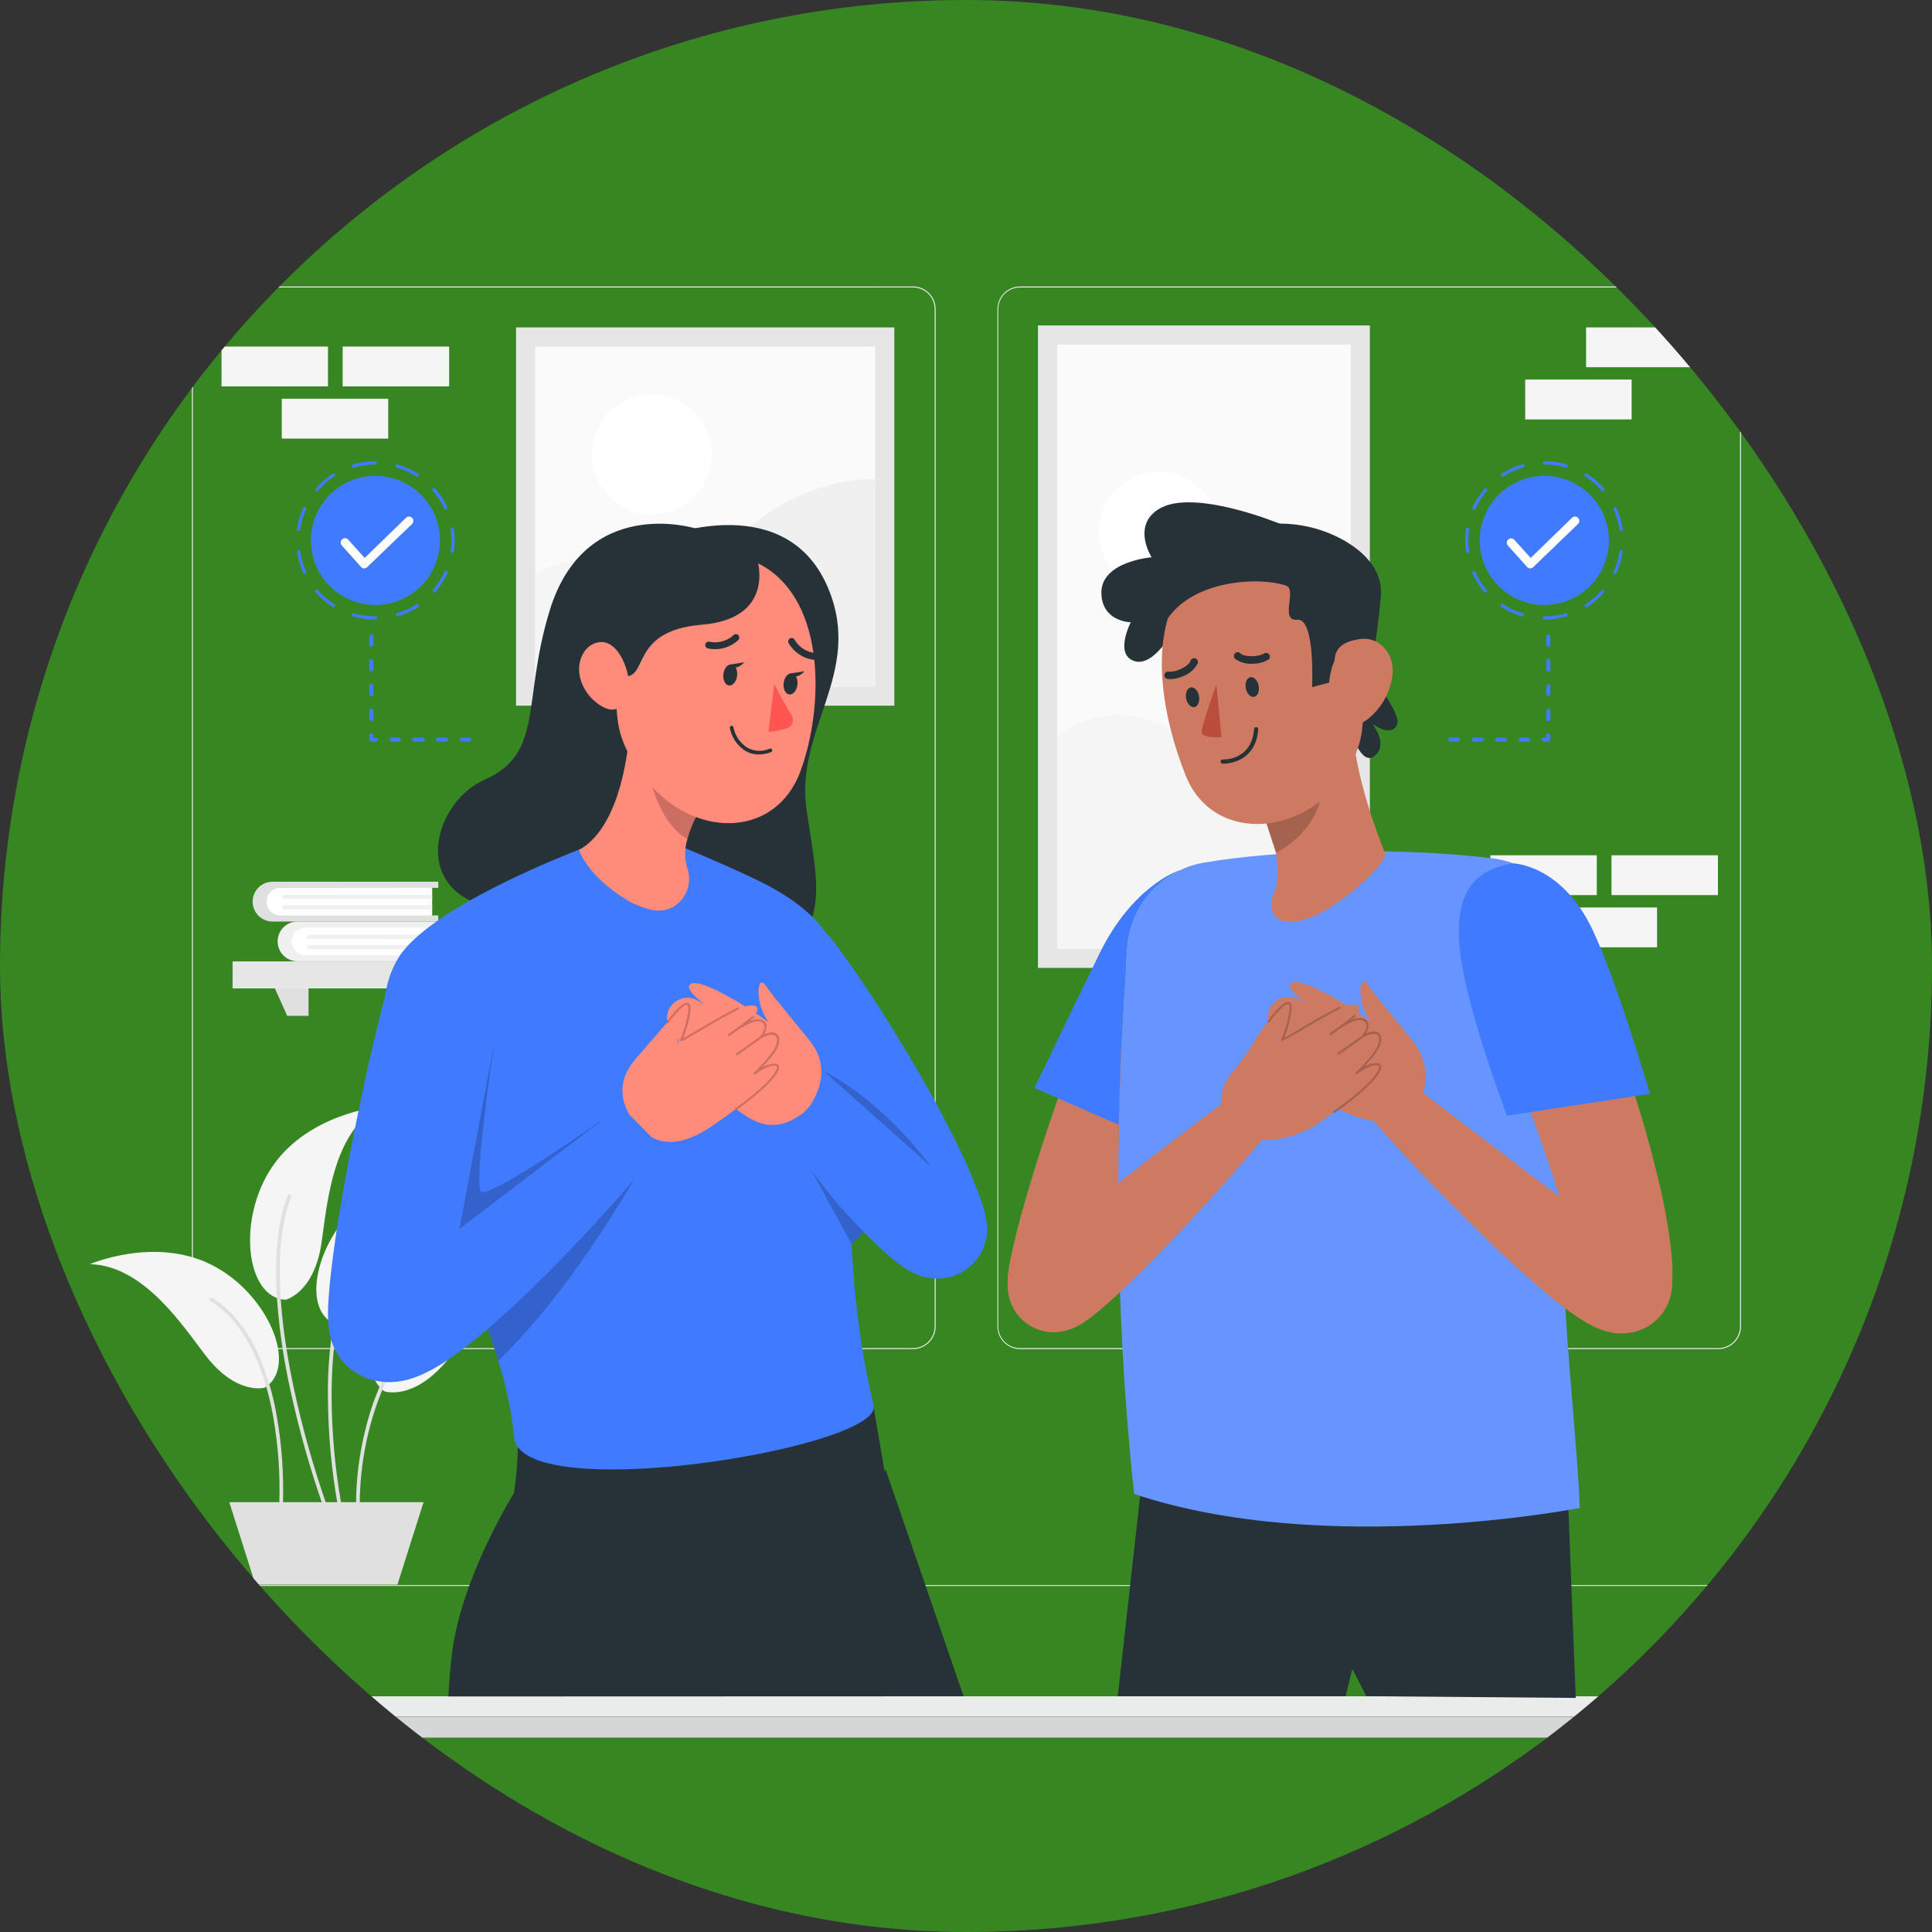 <svg width="70" height="70" viewBox="0 0 70 70" fill="none" xmlns="http://www.w3.org/2000/svg">
<rect x="0" y="0" width="70" height="70" fill="#333333" stroke="none"/>
<g clip-path="url(#clip0_111_1269)">
<rect width="70" height="70" rx="35" fill="#368721"/>
<path d="M62.259 48.88H36.96C36.743 48.879 36.534 48.793 36.38 48.639C36.227 48.485 36.14 48.277 36.14 48.059V11.2C36.14 10.983 36.227 10.775 36.381 10.621C36.535 10.468 36.743 10.381 36.96 10.381H62.259C62.477 10.381 62.685 10.468 62.839 10.621C62.992 10.775 63.079 10.983 63.08 11.2V48.059C63.08 48.277 62.993 48.485 62.839 48.639C62.685 48.793 62.477 48.879 62.259 48.88ZM36.96 10.416C36.857 10.415 36.754 10.435 36.658 10.474C36.562 10.513 36.475 10.571 36.402 10.644C36.328 10.716 36.27 10.803 36.23 10.899C36.19 10.994 36.169 11.097 36.169 11.2V48.059C36.169 48.267 36.252 48.467 36.399 48.615C36.546 48.762 36.746 48.845 36.954 48.845H62.259C62.468 48.845 62.667 48.762 62.815 48.615C62.962 48.467 63.045 48.267 63.045 48.059V11.2C63.045 10.992 62.962 10.792 62.815 10.645C62.667 10.497 62.468 10.415 62.259 10.415L36.96 10.416Z" fill="#F0F0F0"/>
<path d="M33.08 48.88H7.774C7.557 48.879 7.349 48.793 7.195 48.639C7.041 48.485 6.954 48.277 6.954 48.059V11.2C6.954 10.982 7.041 10.774 7.195 10.62C7.349 10.466 7.557 10.38 7.774 10.38H33.08C33.297 10.38 33.505 10.466 33.659 10.62C33.813 10.774 33.9 10.982 33.9 11.2V48.059C33.9 48.277 33.813 48.485 33.659 48.639C33.505 48.793 33.297 48.879 33.08 48.88ZM7.774 10.416C7.566 10.416 7.367 10.498 7.22 10.646C7.072 10.793 6.989 10.992 6.989 11.2V48.059C6.989 48.267 7.072 48.467 7.219 48.614C7.366 48.762 7.566 48.845 7.774 48.845H33.08C33.288 48.845 33.488 48.762 33.635 48.614C33.782 48.467 33.865 48.267 33.865 48.059V11.2C33.865 10.992 33.782 10.792 33.635 10.645C33.488 10.497 33.288 10.415 33.08 10.415L7.774 10.416Z" fill="#F0F0F0"/>
<path d="M70.111 57.429H0.111V57.464H70.111V57.429Z" fill="#E0E0E0"/>
<path d="M32.403 11.862H18.697V25.568H32.403V11.862Z" fill="#E6E6E6"/>
<path d="M31.709 24.875V12.557H19.392V24.875H31.709Z" fill="#FAFAFA"/>
<path d="M24.724 22.076C24.724 22.076 26.986 17.44 31.709 17.346V24.874H25.549L24.724 22.076Z" fill="#F0F0F0"/>
<path d="M19.392 20.775C19.392 20.775 21.426 19.709 23.492 20.495C26.088 21.475 27.594 24.877 27.594 24.877H19.392V20.775Z" fill="#F5F5F5"/>
<path d="M23.962 18.607C25.147 18.416 25.952 17.3 25.761 16.116C25.57 14.931 24.454 14.126 23.27 14.317C22.085 14.508 21.279 15.623 21.471 16.808C21.662 17.993 22.777 18.798 23.962 18.607Z" fill="white"/>
<path d="M49.633 11.791H37.608V35.069H49.633V11.791Z" fill="#E6E6E6"/>
<path d="M48.938 34.376V12.485H38.301V34.376H48.938Z" fill="#FAFAFA"/>
<path d="M44.149 19.483C44.267 18.289 43.395 17.225 42.201 17.107C41.007 16.989 39.943 17.861 39.825 19.056C39.707 20.25 40.579 21.314 41.774 21.432C42.968 21.549 44.032 20.677 44.149 19.483Z" fill="white"/>
<path d="M40.291 34.376C40.291 34.376 42.98 21.431 48.939 20.269V34.376H40.291Z" fill="#F0F0F0"/>
<path d="M38.301 26.694C38.301 26.694 39.672 25.372 41.843 26.162C45.923 27.646 48.199 34.376 48.199 34.376H38.301V26.694Z" fill="#F5F5F5"/>
<path d="M9.583 50.278C9.583 50.278 8.571 50.566 7.455 49.12C6.648 48.075 5.215 45.843 3.255 45.804C3.255 45.804 5.595 44.79 7.658 45.823C9.722 46.856 10.824 49.528 9.59 50.278" fill="#F5F5F5"/>
<path d="M10.186 54.47C10.178 54.469 10.169 54.467 10.161 54.464C10.153 54.46 10.146 54.455 10.14 54.448C10.134 54.442 10.129 54.434 10.126 54.426C10.123 54.417 10.122 54.409 10.122 54.4C10.151 53.397 10.08 52.393 9.911 51.404C9.66 49.946 9.051 48.02 7.623 47.138C7.608 47.129 7.597 47.113 7.593 47.096C7.59 47.079 7.593 47.061 7.602 47.046C7.607 47.038 7.613 47.032 7.62 47.027C7.627 47.022 7.635 47.018 7.643 47.016C7.652 47.014 7.66 47.014 7.669 47.015C7.677 47.017 7.686 47.02 7.693 47.025C8.344 47.428 8.884 48.069 9.297 48.93C9.654 49.709 9.904 50.533 10.039 51.38C10.21 52.379 10.281 53.391 10.254 54.404C10.253 54.422 10.246 54.438 10.233 54.45C10.221 54.462 10.204 54.469 10.186 54.47Z" fill="#E0E0E0"/>
<path d="M10.351 47.092C10.351 47.092 11.376 46.852 11.647 45.045C11.845 43.739 12.008 41.094 13.712 40.104C13.712 40.104 11.175 40.355 9.873 42.259C8.571 44.163 8.907 47.036 10.351 47.092Z" fill="#F5F5F5"/>
<path d="M11.76 54.587C11.746 54.587 11.733 54.583 11.722 54.575C11.711 54.568 11.702 54.557 11.697 54.544C11.22 53.176 10.828 51.781 10.521 50.365C10.252 49.157 10.082 47.93 10.013 46.694C9.954 45.333 10.088 44.205 10.416 43.334C10.418 43.325 10.423 43.316 10.428 43.309C10.434 43.301 10.442 43.295 10.45 43.291C10.459 43.286 10.468 43.284 10.477 43.283C10.487 43.283 10.496 43.284 10.505 43.288C10.514 43.291 10.522 43.296 10.529 43.303C10.536 43.31 10.541 43.318 10.544 43.327C10.548 43.336 10.549 43.345 10.548 43.355C10.548 43.364 10.545 43.373 10.541 43.382C9.814 45.308 10.2 48.224 10.653 50.333C10.957 51.742 11.348 53.132 11.823 54.494C11.829 54.51 11.828 54.529 11.82 54.545C11.813 54.561 11.799 54.573 11.783 54.579C11.776 54.583 11.768 54.586 11.76 54.587Z" fill="#E0E0E0"/>
<path d="M12.142 47.977C12.142 47.977 13.185 48.117 14.086 46.529C14.737 45.38 15.836 42.969 17.782 42.652C17.782 42.652 15.323 41.98 13.425 43.294C11.526 44.607 10.815 47.408 12.142 47.977Z" fill="#F5F5F5"/>
<path d="M12.302 54.587C12.287 54.587 12.272 54.582 12.26 54.572C12.248 54.563 12.239 54.549 12.236 54.534C12.01 53.254 11.892 51.956 11.882 50.656C11.863 49.546 11.971 48.437 12.203 47.351C12.483 46.15 12.929 45.189 13.547 44.495C13.552 44.487 13.559 44.481 13.567 44.477C13.576 44.472 13.585 44.469 13.594 44.468C13.603 44.467 13.613 44.468 13.621 44.471C13.63 44.474 13.639 44.479 13.646 44.485C13.652 44.491 13.658 44.499 13.662 44.508C13.666 44.516 13.668 44.525 13.668 44.535C13.668 44.544 13.666 44.553 13.662 44.562C13.658 44.57 13.653 44.578 13.646 44.584C12.281 46.124 12.005 48.733 12.015 50.656C12.024 51.948 12.142 53.236 12.368 54.508C12.371 54.525 12.367 54.543 12.357 54.558C12.347 54.572 12.332 54.583 12.315 54.586L12.302 54.587Z" fill="#E0E0E0"/>
<path d="M13.933 50.41C13.933 50.41 14.927 50.756 16.127 49.377C16.992 48.38 18.549 46.235 20.518 46.312C20.518 46.312 18.242 45.164 16.121 46.074C14 46.984 12.746 49.588 13.933 50.414" fill="#F5F5F5"/>
<path d="M12.966 54.587C12.948 54.587 12.932 54.581 12.92 54.569C12.907 54.557 12.9 54.54 12.9 54.523C12.901 53.61 13.014 52.7 13.235 51.814C13.431 50.983 13.738 50.183 14.147 49.434C14.607 48.591 15.238 47.854 16.001 47.271C16.015 47.261 16.033 47.257 16.051 47.259C16.068 47.262 16.084 47.271 16.095 47.285C16.105 47.299 16.11 47.317 16.108 47.334C16.105 47.352 16.096 47.368 16.082 47.379C14.438 48.612 13.702 50.487 13.365 51.842C13.147 52.716 13.036 53.614 13.033 54.515C13.033 54.532 13.027 54.549 13.015 54.562C13.003 54.575 12.986 54.583 12.969 54.583L12.966 54.587Z" fill="#E0E0E0"/>
<path d="M15.347 54.426L14.399 57.415H9.256L8.307 54.426H15.347Z" fill="#E0E0E0"/>
<path d="M16.562 33.61H16.783V33.389H10.78C10.589 33.389 10.405 33.465 10.27 33.6C10.135 33.735 10.059 33.918 10.059 34.109C10.059 34.301 10.135 34.484 10.27 34.619C10.405 34.755 10.589 34.831 10.78 34.831H16.783V34.609H16.562V33.61Z" fill="#F0F0F0"/>
<path d="M16.562 33.61V34.609H11.06C10.93 34.608 10.805 34.554 10.714 34.46C10.622 34.367 10.572 34.24 10.573 34.109C10.572 33.978 10.622 33.851 10.713 33.757C10.758 33.71 10.812 33.673 10.872 33.648C10.931 33.622 10.996 33.609 11.06 33.61H16.562Z" fill="white"/>
<path d="M16.562 33.863V34.02H11.2C11.18 34.02 11.161 34.012 11.146 33.998C11.132 33.984 11.123 33.965 11.123 33.944C11.123 33.924 11.132 33.905 11.146 33.891C11.161 33.877 11.18 33.869 11.2 33.869L16.562 33.863Z" fill="#F0F0F0"/>
<path d="M16.562 34.24V34.392H11.2C11.18 34.392 11.16 34.384 11.146 34.37C11.131 34.355 11.123 34.336 11.123 34.315C11.123 34.295 11.132 34.276 11.146 34.262C11.161 34.248 11.18 34.24 11.2 34.24H16.562Z" fill="#F0F0F0"/>
<path d="M15.656 32.168H15.879V31.947H9.874C9.683 31.947 9.5 32.023 9.364 32.158C9.229 32.293 9.153 32.476 9.153 32.668C9.153 32.859 9.229 33.042 9.364 33.177C9.5 33.313 9.683 33.389 9.874 33.389H15.879V33.166H15.656V32.168Z" fill="#E0E0E0"/>
<path d="M15.656 32.168V33.166H10.147C10.083 33.165 10.019 33.152 9.959 33.127C9.899 33.101 9.845 33.064 9.8 33.018C9.755 32.972 9.719 32.917 9.695 32.857C9.671 32.797 9.659 32.732 9.66 32.668C9.659 32.536 9.71 32.409 9.8 32.313C9.846 32.269 9.899 32.233 9.958 32.209C10.018 32.185 10.081 32.173 10.145 32.173L15.656 32.168Z" fill="white"/>
<path d="M15.657 32.42V32.574H10.29C10.27 32.573 10.251 32.565 10.237 32.551C10.223 32.536 10.215 32.517 10.215 32.497C10.215 32.477 10.223 32.457 10.237 32.443C10.251 32.428 10.27 32.42 10.29 32.42H15.657Z" fill="#F0F0F0"/>
<path d="M15.657 32.796V32.949H10.29C10.27 32.949 10.251 32.941 10.237 32.927C10.223 32.913 10.215 32.893 10.215 32.873C10.215 32.853 10.223 32.834 10.237 32.819C10.251 32.805 10.27 32.797 10.29 32.796H15.657Z" fill="#F0F0F0"/>
<path d="M23.127 34.833H8.427V35.812H23.127V34.833Z" fill="#E6E6E6"/>
<path d="M11.179 36.805V35.812H9.959L10.406 36.805H11.179Z" fill="#E0E0E0"/>
<path d="M20.084 36.805V35.812H21.307L20.859 36.805H20.084Z" fill="#E0E0E0"/>
<path d="M11.883 12.557H8.026V14H11.883V12.557Z" fill="#F5F5F5"/>
<path d="M16.273 12.557H12.415V14H16.273V12.557Z" fill="#F5F5F5"/>
<path d="M14.066 14.447H10.209V15.89H14.066V14.447Z" fill="#F5F5F5"/>
<path d="M57.855 30.989H53.998V32.432H57.855V30.989Z" fill="#F5F5F5"/>
<path d="M62.244 30.989H58.387V32.432H62.244V30.989Z" fill="#F5F5F5"/>
<path d="M60.038 32.879H56.181V34.322H60.038V32.879Z" fill="#F5F5F5"/>
<path d="M61.324 11.862H57.467V13.306H61.324V11.862Z" fill="#F5F5F5"/>
<path d="M59.118 13.752H55.261V15.196H59.118V13.752Z" fill="#F5F5F5"/>
<path d="M65.044 62.206H7.272C7.223 62.206 7.174 62.197 7.129 62.178C7.083 62.16 7.042 62.132 7.008 62.098C6.973 62.063 6.945 62.022 6.926 61.977C6.908 61.931 6.898 61.883 6.898 61.834C6.898 61.785 6.907 61.736 6.926 61.691C6.945 61.645 6.972 61.604 7.007 61.569C7.042 61.534 7.083 61.507 7.128 61.488C7.174 61.469 7.223 61.46 7.272 61.46H65.044C65.143 61.46 65.238 61.499 65.308 61.569C65.379 61.64 65.418 61.735 65.418 61.834C65.418 61.933 65.378 62.027 65.308 62.097C65.238 62.167 65.143 62.206 65.044 62.206Z" fill="#263238"/>
<path opacity="0.9" d="M65.044 62.206H7.272C7.223 62.206 7.174 62.197 7.129 62.178C7.083 62.16 7.042 62.132 7.008 62.098C6.973 62.063 6.945 62.022 6.926 61.977C6.908 61.931 6.898 61.883 6.898 61.834C6.898 61.785 6.907 61.736 6.926 61.691C6.945 61.645 6.972 61.604 7.007 61.569C7.042 61.534 7.083 61.507 7.128 61.488C7.174 61.469 7.223 61.46 7.272 61.46H65.044C65.143 61.46 65.238 61.499 65.308 61.569C65.379 61.64 65.418 61.735 65.418 61.834C65.418 61.933 65.378 62.027 65.308 62.097C65.238 62.167 65.143 62.206 65.044 62.206Z" fill="white"/>
<path d="M64.551 62.21H7.765C7.775 62.418 7.867 62.614 8.021 62.754C8.174 62.894 8.377 62.967 8.585 62.958H63.731C63.939 62.967 64.142 62.894 64.296 62.754C64.449 62.614 64.541 62.418 64.551 62.21Z" fill="#263238"/>
<path opacity="0.8" d="M64.551 62.21H7.765C7.775 62.418 7.867 62.614 8.021 62.754C8.174 62.894 8.377 62.967 8.585 62.958H63.731C63.939 62.967 64.142 62.894 64.296 62.754C64.449 62.614 64.541 62.418 64.551 62.21Z" fill="white"/>
<path d="M55.941 22.39V22.449C55.934 22.449 55.927 22.447 55.92 22.444C55.913 22.441 55.907 22.436 55.902 22.431C55.897 22.425 55.893 22.419 55.891 22.412C55.889 22.405 55.888 22.398 55.888 22.39C55.89 22.374 55.897 22.359 55.909 22.348C55.921 22.337 55.936 22.331 55.953 22.331C56.215 22.331 56.475 22.294 56.727 22.221C56.734 22.218 56.742 22.218 56.75 22.218C56.757 22.219 56.765 22.221 56.772 22.225C56.778 22.229 56.784 22.234 56.789 22.24C56.794 22.246 56.797 22.253 56.8 22.26C56.802 22.267 56.803 22.275 56.802 22.283C56.801 22.291 56.799 22.298 56.795 22.305C56.792 22.311 56.787 22.317 56.781 22.322C56.775 22.327 56.768 22.331 56.76 22.333C56.498 22.41 56.226 22.449 55.953 22.449L55.941 22.39ZM55.135 22.33C54.873 22.252 54.623 22.136 54.394 21.987C54.388 21.983 54.382 21.977 54.378 21.971C54.373 21.965 54.37 21.958 54.368 21.95C54.367 21.943 54.367 21.935 54.368 21.927C54.369 21.92 54.372 21.912 54.376 21.906C54.385 21.893 54.399 21.884 54.414 21.881C54.429 21.877 54.446 21.88 54.459 21.889C54.679 22.032 54.918 22.142 55.169 22.218C55.183 22.223 55.196 22.233 55.203 22.246C55.211 22.26 55.212 22.276 55.208 22.291C55.204 22.303 55.197 22.313 55.187 22.321C55.176 22.328 55.164 22.332 55.152 22.333L55.135 22.33ZM57.421 21.98C57.417 21.974 57.414 21.966 57.412 21.959C57.411 21.951 57.411 21.943 57.413 21.936C57.414 21.928 57.418 21.921 57.422 21.914C57.427 21.908 57.433 21.903 57.439 21.899C57.659 21.757 57.858 21.584 58.03 21.386C58.035 21.381 58.042 21.376 58.049 21.373C58.056 21.37 58.064 21.369 58.072 21.369C58.079 21.369 58.087 21.37 58.094 21.373C58.101 21.376 58.107 21.381 58.113 21.386C58.118 21.392 58.123 21.398 58.126 21.405C58.129 21.412 58.13 21.42 58.13 21.428C58.13 21.435 58.129 21.443 58.126 21.45C58.123 21.457 58.118 21.464 58.113 21.469C57.934 21.676 57.726 21.856 57.497 22.004C57.487 22.009 57.476 22.012 57.465 22.012C57.455 22.011 57.446 22.007 57.439 22.002C57.431 21.996 57.425 21.989 57.421 21.98ZM53.781 21.455C53.603 21.248 53.455 21.016 53.342 20.768C53.338 20.761 53.337 20.753 53.336 20.745C53.336 20.737 53.337 20.73 53.34 20.722C53.343 20.715 53.347 20.708 53.352 20.703C53.357 20.697 53.364 20.692 53.371 20.689C53.385 20.683 53.401 20.683 53.416 20.688C53.43 20.694 53.441 20.705 53.448 20.719C53.556 20.957 53.697 21.179 53.868 21.378C53.875 21.387 53.88 21.397 53.881 21.408C53.883 21.419 53.881 21.43 53.876 21.441C53.872 21.451 53.864 21.459 53.855 21.465C53.845 21.471 53.834 21.474 53.823 21.475C53.815 21.474 53.806 21.471 53.799 21.467C53.791 21.463 53.785 21.458 53.78 21.451L53.781 21.455ZM58.485 20.807C58.478 20.804 58.472 20.799 58.466 20.793C58.461 20.788 58.457 20.781 58.454 20.774C58.451 20.766 58.45 20.759 58.45 20.751C58.451 20.743 58.453 20.735 58.456 20.728C58.565 20.491 58.639 20.238 58.677 19.979C58.679 19.964 58.688 19.95 58.7 19.941C58.713 19.931 58.729 19.927 58.744 19.929C58.752 19.93 58.759 19.933 58.766 19.936C58.772 19.94 58.778 19.945 58.782 19.952C58.787 19.958 58.79 19.965 58.792 19.972C58.794 19.98 58.794 19.987 58.793 19.995C58.755 20.265 58.677 20.529 58.562 20.777C58.558 20.788 58.55 20.797 58.541 20.803C58.531 20.809 58.52 20.812 58.509 20.812C58.5 20.812 58.491 20.808 58.484 20.803L58.485 20.807ZM53.113 19.984C53.074 19.713 53.074 19.439 53.113 19.169C53.114 19.161 53.116 19.153 53.12 19.146C53.124 19.139 53.129 19.133 53.135 19.128C53.142 19.123 53.149 19.119 53.157 19.117C53.164 19.115 53.172 19.114 53.18 19.116C53.188 19.117 53.196 19.12 53.203 19.124C53.209 19.128 53.215 19.134 53.22 19.14C53.225 19.147 53.228 19.154 53.23 19.162C53.231 19.17 53.231 19.178 53.23 19.186C53.21 19.318 53.2 19.451 53.2 19.585C53.201 19.713 53.209 19.841 53.227 19.968C53.228 19.976 53.228 19.983 53.226 19.991C53.224 19.998 53.221 20.006 53.217 20.012C53.212 20.018 53.206 20.023 53.2 20.027C53.193 20.031 53.185 20.033 53.178 20.034H53.169C53.155 20.034 53.141 20.028 53.13 20.018C53.12 20.008 53.113 19.994 53.112 19.979L53.113 19.984ZM58.678 19.197C58.641 18.937 58.567 18.684 58.459 18.445C58.455 18.438 58.453 18.431 58.453 18.423C58.453 18.415 58.454 18.408 58.456 18.401C58.459 18.393 58.463 18.387 58.468 18.381C58.473 18.376 58.48 18.371 58.487 18.368C58.494 18.365 58.501 18.363 58.509 18.362C58.517 18.362 58.524 18.363 58.532 18.366C58.539 18.368 58.546 18.372 58.551 18.378C58.557 18.383 58.562 18.389 58.565 18.396C58.68 18.645 58.759 18.909 58.8 19.18C58.802 19.195 58.798 19.211 58.788 19.223C58.779 19.236 58.765 19.244 58.75 19.246H58.741C58.734 19.247 58.726 19.246 58.718 19.244C58.711 19.241 58.704 19.238 58.698 19.233C58.692 19.228 58.687 19.222 58.684 19.215C58.68 19.208 58.678 19.2 58.677 19.193L58.678 19.197ZM53.378 18.465C53.371 18.461 53.364 18.457 53.359 18.451C53.354 18.445 53.35 18.439 53.347 18.431C53.344 18.424 53.343 18.416 53.343 18.409C53.343 18.401 53.345 18.393 53.349 18.386C53.463 18.138 53.612 17.907 53.792 17.702C53.803 17.691 53.818 17.685 53.834 17.685C53.849 17.685 53.864 17.691 53.875 17.702C53.88 17.707 53.885 17.713 53.888 17.721C53.891 17.727 53.892 17.735 53.892 17.743C53.892 17.751 53.891 17.758 53.888 17.765C53.885 17.772 53.88 17.779 53.875 17.784C53.705 17.983 53.564 18.203 53.455 18.441C53.45 18.451 53.443 18.46 53.434 18.466C53.424 18.473 53.413 18.476 53.402 18.476C53.392 18.473 53.384 18.467 53.377 18.46L53.378 18.465ZM58.034 17.78C57.862 17.582 57.664 17.409 57.444 17.266C57.436 17.263 57.429 17.258 57.424 17.251C57.418 17.245 57.414 17.237 57.412 17.229C57.41 17.221 57.409 17.213 57.41 17.204C57.411 17.196 57.414 17.188 57.419 17.181C57.423 17.174 57.429 17.168 57.437 17.163C57.444 17.159 57.452 17.156 57.46 17.155C57.468 17.154 57.477 17.154 57.485 17.156C57.493 17.159 57.5 17.163 57.507 17.168C57.736 17.316 57.944 17.496 58.123 17.703C58.133 17.714 58.139 17.729 58.139 17.744C58.139 17.76 58.133 17.775 58.123 17.786C58.112 17.795 58.098 17.801 58.083 17.801C58.074 17.802 58.065 17.8 58.056 17.797C58.048 17.793 58.04 17.787 58.034 17.78ZM54.394 17.242C54.386 17.229 54.384 17.213 54.387 17.198C54.391 17.183 54.4 17.17 54.413 17.161C54.642 17.014 54.892 16.9 55.155 16.824C55.162 16.821 55.17 16.819 55.179 16.819C55.187 16.819 55.195 16.821 55.202 16.825C55.21 16.828 55.217 16.833 55.222 16.84C55.227 16.846 55.231 16.853 55.234 16.861C55.236 16.869 55.237 16.877 55.236 16.886C55.235 16.894 55.232 16.901 55.228 16.909C55.223 16.916 55.218 16.922 55.211 16.926C55.204 16.931 55.196 16.934 55.188 16.936C54.937 17.01 54.697 17.119 54.476 17.261C54.466 17.267 54.456 17.27 54.445 17.27C54.434 17.271 54.424 17.27 54.414 17.265C54.404 17.261 54.396 17.254 54.39 17.245L54.394 17.242ZM56.732 16.94C56.481 16.866 56.22 16.828 55.958 16.827C55.943 16.827 55.928 16.82 55.917 16.809C55.906 16.798 55.899 16.783 55.899 16.768C55.899 16.752 55.906 16.737 55.917 16.726C55.928 16.715 55.943 16.709 55.958 16.709C56.232 16.71 56.504 16.75 56.766 16.827C56.779 16.831 56.791 16.84 56.798 16.852C56.805 16.863 56.808 16.877 56.806 16.891C56.804 16.905 56.797 16.918 56.787 16.927C56.776 16.936 56.763 16.941 56.749 16.941L56.732 16.94Z" fill="#407BFF"/>
<path d="M55.953 21.92C57.245 21.92 58.292 20.872 58.292 19.58C58.292 18.288 57.245 17.241 55.953 17.241C54.661 17.241 53.613 18.288 53.613 19.58C53.613 20.872 54.661 21.92 55.953 21.92Z" fill="#407BFF"/>
<path d="M55.44 20.595C55.419 20.595 55.399 20.59 55.38 20.581C55.361 20.572 55.344 20.559 55.33 20.544L54.63 19.762C54.604 19.731 54.592 19.692 54.595 19.651C54.598 19.611 54.616 19.574 54.646 19.547C54.676 19.52 54.715 19.505 54.755 19.506C54.795 19.507 54.834 19.524 54.862 19.552L55.46 20.215L56.956 18.76C56.987 18.731 57.027 18.716 57.069 18.716C57.11 18.717 57.15 18.735 57.178 18.765C57.207 18.795 57.223 18.835 57.222 18.877C57.221 18.919 57.204 18.958 57.173 18.987L55.548 20.552C55.519 20.58 55.48 20.595 55.44 20.595Z" fill="white"/>
<path d="M56.024 26.048V25.749C56.027 25.731 56.036 25.714 56.049 25.702C56.063 25.69 56.081 25.683 56.099 25.683C56.117 25.683 56.135 25.69 56.149 25.702C56.163 25.714 56.172 25.731 56.174 25.749V26.048C56.175 26.059 56.175 26.07 56.172 26.08C56.168 26.091 56.163 26.1 56.156 26.108C56.149 26.116 56.14 26.123 56.13 26.128C56.12 26.132 56.11 26.134 56.099 26.134C56.088 26.134 56.078 26.132 56.068 26.128C56.058 26.123 56.049 26.116 56.042 26.108C56.035 26.1 56.03 26.091 56.027 26.08C56.023 26.07 56.023 26.059 56.024 26.048ZM56.024 25.151V24.851C56.027 24.833 56.036 24.817 56.049 24.805C56.063 24.793 56.081 24.786 56.099 24.786C56.117 24.786 56.135 24.793 56.149 24.805C56.163 24.817 56.172 24.833 56.174 24.851V25.151C56.172 25.169 56.163 25.186 56.149 25.198C56.135 25.21 56.117 25.216 56.099 25.216C56.081 25.216 56.063 25.21 56.049 25.198C56.036 25.186 56.027 25.169 56.024 25.151ZM56.024 24.252V23.954C56.023 23.943 56.023 23.932 56.027 23.922C56.03 23.912 56.035 23.902 56.042 23.894C56.049 23.886 56.058 23.879 56.068 23.875C56.078 23.87 56.088 23.868 56.099 23.868C56.11 23.868 56.12 23.87 56.13 23.875C56.14 23.879 56.149 23.886 56.156 23.894C56.163 23.902 56.168 23.912 56.172 23.922C56.175 23.932 56.175 23.943 56.174 23.954V24.252C56.175 24.263 56.175 24.274 56.172 24.284C56.168 24.294 56.163 24.304 56.156 24.312C56.149 24.32 56.14 24.327 56.13 24.331C56.12 24.336 56.11 24.338 56.099 24.338C56.088 24.338 56.078 24.336 56.068 24.331C56.058 24.327 56.049 24.32 56.042 24.312C56.035 24.304 56.03 24.294 56.027 24.284C56.023 24.274 56.023 24.263 56.024 24.252ZM56.024 23.355V23.055C56.027 23.037 56.036 23.02 56.049 23.009C56.063 22.997 56.081 22.99 56.099 22.99C56.117 22.99 56.135 22.997 56.149 23.009C56.163 23.02 56.172 23.037 56.174 23.055V23.355C56.175 23.366 56.175 23.376 56.172 23.387C56.168 23.397 56.163 23.407 56.156 23.415C56.149 23.423 56.14 23.429 56.13 23.434C56.12 23.438 56.11 23.441 56.099 23.441C56.088 23.441 56.078 23.438 56.068 23.434C56.058 23.429 56.049 23.423 56.042 23.415C56.035 23.407 56.03 23.397 56.027 23.387C56.023 23.376 56.023 23.366 56.024 23.355Z" fill="#407BFF"/>
<path d="M55.95 26.872H56.099C56.119 26.872 56.138 26.864 56.152 26.85C56.166 26.836 56.174 26.817 56.174 26.797V26.648C56.175 26.637 56.174 26.626 56.171 26.616C56.168 26.605 56.163 26.596 56.156 26.588C56.149 26.579 56.14 26.573 56.13 26.569C56.12 26.564 56.109 26.562 56.099 26.562C56.088 26.562 56.077 26.564 56.067 26.569C56.058 26.573 56.049 26.579 56.042 26.588C56.035 26.596 56.029 26.605 56.026 26.616C56.023 26.626 56.022 26.637 56.024 26.648V26.722H55.95C55.939 26.72 55.928 26.721 55.918 26.724C55.907 26.727 55.898 26.733 55.89 26.74C55.882 26.747 55.875 26.756 55.87 26.765C55.866 26.775 55.864 26.786 55.864 26.797C55.864 26.808 55.866 26.818 55.87 26.828C55.875 26.838 55.882 26.846 55.89 26.854C55.898 26.861 55.907 26.866 55.918 26.869C55.928 26.872 55.939 26.873 55.95 26.872Z" fill="#407BFF"/>
<path d="M52.471 26.797C52.471 26.777 52.479 26.758 52.493 26.744C52.507 26.73 52.526 26.722 52.546 26.722H52.826C52.844 26.724 52.861 26.733 52.873 26.747C52.885 26.761 52.892 26.778 52.892 26.797C52.892 26.815 52.885 26.833 52.873 26.846C52.861 26.86 52.844 26.869 52.826 26.872H52.546C52.526 26.872 52.508 26.864 52.493 26.85C52.479 26.836 52.471 26.817 52.471 26.797ZM53.322 26.797C53.322 26.777 53.33 26.758 53.344 26.744C53.358 26.73 53.377 26.722 53.398 26.722H53.678C53.688 26.72 53.699 26.721 53.709 26.724C53.72 26.727 53.729 26.733 53.737 26.74C53.746 26.747 53.752 26.756 53.757 26.765C53.761 26.775 53.763 26.786 53.763 26.797C53.763 26.808 53.761 26.818 53.757 26.828C53.752 26.838 53.746 26.846 53.737 26.854C53.729 26.861 53.72 26.866 53.709 26.869C53.699 26.872 53.688 26.873 53.678 26.872H53.398C53.378 26.872 53.359 26.864 53.344 26.85C53.33 26.836 53.322 26.817 53.322 26.797ZM54.173 26.797C54.173 26.778 54.181 26.759 54.195 26.744C54.209 26.73 54.227 26.722 54.247 26.722H54.527C54.545 26.724 54.562 26.733 54.574 26.747C54.586 26.761 54.593 26.778 54.593 26.797C54.593 26.815 54.586 26.833 54.574 26.846C54.562 26.86 54.545 26.869 54.527 26.872H54.247C54.229 26.87 54.212 26.861 54.199 26.848C54.187 26.834 54.18 26.816 54.18 26.797H54.173ZM55.024 26.797C55.024 26.778 55.032 26.759 55.046 26.744C55.06 26.73 55.079 26.722 55.099 26.722H55.379C55.397 26.724 55.413 26.733 55.425 26.747C55.437 26.761 55.444 26.778 55.444 26.797C55.444 26.815 55.437 26.833 55.425 26.846C55.413 26.86 55.397 26.869 55.379 26.872H55.099C55.088 26.872 55.078 26.871 55.069 26.867C55.059 26.864 55.051 26.858 55.043 26.851C55.036 26.844 55.03 26.836 55.026 26.827C55.022 26.817 55.02 26.808 55.02 26.797H55.024Z" fill="#407BFF"/>
<path d="M13.601 22.449C13.328 22.449 13.056 22.41 12.793 22.333C12.779 22.328 12.766 22.318 12.758 22.305C12.751 22.291 12.749 22.275 12.753 22.26C12.757 22.245 12.768 22.233 12.781 22.225C12.795 22.218 12.811 22.216 12.826 22.221C13.078 22.294 13.339 22.331 13.601 22.331C13.617 22.331 13.633 22.337 13.645 22.348C13.657 22.359 13.664 22.374 13.666 22.39C13.666 22.398 13.665 22.405 13.663 22.412C13.66 22.419 13.657 22.425 13.652 22.431C13.647 22.436 13.641 22.441 13.634 22.444C13.627 22.447 13.62 22.449 13.612 22.449V22.39L13.601 22.449ZM14.402 22.333C14.388 22.332 14.375 22.327 14.364 22.318C14.354 22.309 14.347 22.296 14.345 22.282C14.343 22.269 14.346 22.255 14.353 22.243C14.361 22.231 14.372 22.222 14.385 22.218C14.636 22.142 14.875 22.032 15.095 21.889C15.108 21.881 15.124 21.878 15.139 21.881C15.154 21.884 15.168 21.893 15.176 21.906C15.181 21.912 15.184 21.919 15.185 21.927C15.187 21.935 15.187 21.942 15.185 21.95C15.184 21.958 15.181 21.965 15.176 21.971C15.172 21.977 15.166 21.983 15.159 21.987C14.931 22.136 14.682 22.252 14.42 22.33L14.402 22.333ZM12.084 22.002C12.072 22.003 12.061 22 12.051 21.994C11.822 21.846 11.614 21.666 11.435 21.459C11.43 21.454 11.425 21.447 11.422 21.44C11.419 21.433 11.418 21.426 11.418 21.418C11.418 21.41 11.419 21.402 11.422 21.395C11.425 21.388 11.43 21.382 11.435 21.377C11.441 21.371 11.447 21.367 11.454 21.364C11.461 21.361 11.469 21.359 11.477 21.359C11.484 21.359 11.492 21.361 11.499 21.364C11.506 21.367 11.513 21.371 11.518 21.377C11.69 21.574 11.889 21.747 12.109 21.889C12.115 21.893 12.121 21.898 12.125 21.905C12.13 21.911 12.133 21.918 12.135 21.926C12.136 21.933 12.137 21.941 12.135 21.949C12.134 21.956 12.131 21.964 12.127 21.97C12.123 21.979 12.117 21.986 12.109 21.992C12.102 21.997 12.093 22.001 12.084 22.002ZM15.724 21.47C15.71 21.471 15.696 21.466 15.686 21.456C15.68 21.451 15.676 21.445 15.673 21.438C15.67 21.43 15.668 21.423 15.668 21.415C15.668 21.407 15.67 21.4 15.673 21.393C15.676 21.386 15.68 21.379 15.686 21.374C15.856 21.175 15.998 20.953 16.106 20.714C16.112 20.7 16.124 20.689 16.138 20.684C16.153 20.678 16.169 20.679 16.183 20.685C16.19 20.688 16.196 20.693 16.202 20.698C16.207 20.704 16.211 20.711 16.214 20.718C16.217 20.725 16.218 20.733 16.218 20.741C16.217 20.749 16.215 20.756 16.212 20.763C16.099 21.012 15.951 21.244 15.773 21.451C15.767 21.457 15.76 21.462 15.753 21.465C15.745 21.468 15.737 21.47 15.729 21.47H15.724ZM11.046 20.808C11.035 20.808 11.023 20.805 11.014 20.799C11.004 20.793 10.996 20.784 10.992 20.773C10.877 20.525 10.8 20.261 10.762 19.991C10.761 19.983 10.761 19.975 10.763 19.968C10.765 19.96 10.768 19.953 10.773 19.947C10.777 19.941 10.783 19.936 10.79 19.932C10.796 19.928 10.803 19.926 10.811 19.925C10.827 19.923 10.842 19.927 10.855 19.936C10.867 19.946 10.876 19.96 10.878 19.975C10.916 20.233 10.99 20.484 11.099 20.72C11.106 20.734 11.106 20.75 11.101 20.765C11.095 20.78 11.084 20.792 11.07 20.798C11.063 20.803 11.055 20.807 11.046 20.808ZM16.38 20.03C16.365 20.028 16.351 20.02 16.341 20.007C16.332 19.995 16.328 19.979 16.33 19.964C16.348 19.837 16.357 19.709 16.356 19.58C16.356 19.447 16.347 19.314 16.328 19.181C16.327 19.174 16.327 19.166 16.329 19.158C16.331 19.151 16.334 19.144 16.338 19.137C16.343 19.131 16.349 19.126 16.356 19.122C16.362 19.118 16.37 19.115 16.377 19.114C16.393 19.112 16.409 19.116 16.421 19.126C16.434 19.135 16.442 19.149 16.445 19.165C16.482 19.435 16.482 19.709 16.445 19.979C16.442 19.994 16.435 20.008 16.423 20.018C16.411 20.027 16.395 20.031 16.38 20.03ZM10.817 19.243H10.808C10.793 19.241 10.779 19.233 10.769 19.221C10.76 19.208 10.756 19.193 10.758 19.177C10.796 18.906 10.873 18.642 10.987 18.393C10.995 18.38 11.007 18.371 11.021 18.366C11.034 18.362 11.05 18.363 11.063 18.369C11.076 18.375 11.087 18.386 11.093 18.4C11.098 18.413 11.099 18.428 11.094 18.442C10.985 18.681 10.911 18.934 10.874 19.194C10.872 19.207 10.865 19.219 10.855 19.228C10.845 19.237 10.833 19.242 10.819 19.243H10.817ZM16.151 18.466C16.139 18.466 16.128 18.463 16.119 18.456C16.109 18.45 16.102 18.441 16.097 18.431C15.989 18.194 15.847 17.973 15.677 17.774C15.672 17.769 15.668 17.763 15.664 17.756C15.661 17.748 15.66 17.741 15.66 17.733C15.66 17.725 15.661 17.718 15.664 17.711C15.668 17.704 15.672 17.697 15.677 17.692C15.688 17.681 15.703 17.675 15.719 17.675C15.734 17.675 15.749 17.681 15.76 17.692C15.94 17.898 16.089 18.128 16.204 18.376C16.207 18.383 16.209 18.391 16.209 18.399C16.209 18.407 16.208 18.414 16.206 18.422C16.203 18.429 16.199 18.436 16.193 18.441C16.188 18.447 16.181 18.452 16.174 18.455C16.168 18.46 16.161 18.464 16.153 18.466H16.151ZM11.48 17.804C11.466 17.803 11.452 17.798 11.441 17.788C11.43 17.777 11.424 17.762 11.424 17.747C11.424 17.732 11.43 17.717 11.441 17.706C11.615 17.501 11.817 17.321 12.04 17.171C12.047 17.166 12.054 17.163 12.062 17.16C12.07 17.159 12.078 17.158 12.086 17.16C12.094 17.161 12.101 17.164 12.108 17.168C12.115 17.173 12.121 17.178 12.125 17.185C12.13 17.192 12.133 17.2 12.134 17.208C12.135 17.216 12.135 17.224 12.133 17.232C12.131 17.239 12.128 17.247 12.123 17.253C12.118 17.26 12.112 17.265 12.105 17.269C11.887 17.411 11.69 17.583 11.519 17.78C11.515 17.787 11.509 17.792 11.502 17.796C11.496 17.8 11.488 17.803 11.48 17.804ZM15.12 17.273C15.109 17.273 15.098 17.269 15.088 17.263C14.867 17.122 14.628 17.013 14.377 16.939C14.369 16.936 14.362 16.933 14.356 16.928C14.35 16.923 14.345 16.917 14.341 16.911C14.338 16.904 14.335 16.896 14.334 16.889C14.333 16.881 14.334 16.873 14.336 16.866C14.341 16.851 14.351 16.839 14.365 16.831C14.378 16.824 14.394 16.822 14.409 16.827C14.672 16.903 14.922 17.017 15.152 17.164C15.165 17.173 15.174 17.186 15.178 17.201C15.181 17.216 15.178 17.232 15.169 17.245C15.164 17.254 15.157 17.261 15.148 17.266C15.14 17.27 15.13 17.273 15.12 17.273ZM12.805 16.94C12.792 16.94 12.779 16.936 12.769 16.928C12.759 16.921 12.751 16.91 12.747 16.898C12.745 16.89 12.744 16.883 12.745 16.875C12.746 16.867 12.749 16.86 12.752 16.853C12.756 16.846 12.761 16.84 12.767 16.836C12.773 16.831 12.78 16.827 12.788 16.825C13.05 16.748 13.321 16.709 13.594 16.708C13.61 16.708 13.625 16.714 13.636 16.725C13.647 16.736 13.653 16.751 13.653 16.766C13.653 16.782 13.647 16.797 13.636 16.808C13.625 16.819 13.61 16.825 13.594 16.825C13.332 16.826 13.072 16.864 12.821 16.939L12.805 16.94Z" fill="#407BFF"/>
<path d="M13.601 21.92C14.893 21.92 15.941 20.872 15.941 19.58C15.941 18.288 14.893 17.241 13.601 17.241C12.309 17.241 11.262 18.288 11.262 19.58C11.262 20.872 12.309 21.92 13.601 21.92Z" fill="#407BFF"/>
<path d="M13.194 20.595C13.173 20.595 13.152 20.59 13.133 20.581C13.114 20.572 13.097 20.559 13.083 20.544L12.383 19.762C12.355 19.731 12.341 19.691 12.343 19.649C12.345 19.607 12.364 19.568 12.395 19.541C12.426 19.513 12.467 19.498 12.508 19.5C12.55 19.503 12.589 19.521 12.617 19.552L13.213 20.215L14.711 18.76C14.741 18.731 14.782 18.716 14.823 18.716C14.865 18.717 14.904 18.735 14.933 18.765C14.962 18.795 14.977 18.835 14.977 18.877C14.976 18.919 14.958 18.958 14.928 18.987L13.3 20.552C13.271 20.579 13.233 20.595 13.194 20.595Z" fill="white"/>
<path d="M13.454 26.124C13.434 26.124 13.415 26.116 13.401 26.102C13.386 26.088 13.378 26.068 13.378 26.048V25.749C13.378 25.729 13.386 25.709 13.401 25.695C13.415 25.681 13.434 25.673 13.454 25.673C13.474 25.673 13.493 25.681 13.508 25.695C13.522 25.709 13.53 25.729 13.53 25.749V26.048C13.53 26.068 13.522 26.088 13.508 26.102C13.493 26.116 13.474 26.124 13.454 26.124ZM13.454 25.225C13.434 25.225 13.415 25.217 13.401 25.203C13.387 25.19 13.379 25.171 13.378 25.151V24.851C13.378 24.831 13.386 24.812 13.401 24.798C13.415 24.784 13.434 24.776 13.454 24.776C13.474 24.776 13.493 24.784 13.508 24.798C13.522 24.812 13.53 24.831 13.53 24.851V25.151C13.529 25.171 13.521 25.19 13.507 25.203C13.493 25.217 13.474 25.225 13.454 25.225ZM13.454 24.328C13.434 24.328 13.415 24.32 13.401 24.306C13.386 24.291 13.378 24.272 13.378 24.252V23.954C13.378 23.934 13.386 23.915 13.401 23.901C13.415 23.886 13.434 23.878 13.454 23.878C13.474 23.878 13.493 23.886 13.508 23.901C13.522 23.915 13.53 23.934 13.53 23.954V24.252C13.53 24.262 13.528 24.272 13.524 24.281C13.52 24.29 13.514 24.299 13.508 24.306C13.501 24.313 13.492 24.318 13.483 24.322C13.474 24.326 13.464 24.328 13.454 24.328ZM13.454 23.43C13.434 23.43 13.415 23.422 13.401 23.408C13.386 23.394 13.378 23.375 13.378 23.355V23.055C13.378 23.035 13.386 23.016 13.401 23.002C13.415 22.988 13.434 22.98 13.454 22.98C13.474 22.98 13.493 22.988 13.508 23.002C13.522 23.016 13.53 23.035 13.53 23.055V23.355C13.53 23.375 13.522 23.394 13.508 23.408C13.493 23.422 13.474 23.43 13.454 23.43Z" fill="#407BFF"/>
<path d="M13.604 26.872H13.454C13.434 26.872 13.415 26.864 13.401 26.85C13.387 26.836 13.379 26.817 13.378 26.797V26.648C13.378 26.628 13.386 26.608 13.401 26.594C13.415 26.58 13.434 26.572 13.454 26.572C13.474 26.572 13.493 26.58 13.508 26.594C13.522 26.608 13.53 26.628 13.53 26.648V26.722H13.604C13.614 26.72 13.625 26.721 13.636 26.724C13.646 26.727 13.656 26.733 13.664 26.74C13.672 26.747 13.678 26.756 13.683 26.765C13.687 26.775 13.69 26.786 13.69 26.797C13.69 26.808 13.687 26.818 13.683 26.828C13.678 26.838 13.672 26.846 13.664 26.854C13.656 26.861 13.646 26.866 13.636 26.869C13.625 26.872 13.614 26.873 13.604 26.872Z" fill="#407BFF"/>
<path d="M17.007 26.872H16.727C16.709 26.869 16.693 26.86 16.681 26.846C16.669 26.833 16.662 26.815 16.662 26.797C16.662 26.778 16.669 26.761 16.681 26.747C16.693 26.733 16.709 26.724 16.727 26.722H17.007C17.026 26.724 17.042 26.733 17.054 26.747C17.066 26.761 17.073 26.778 17.073 26.797C17.073 26.815 17.066 26.833 17.054 26.846C17.042 26.86 17.026 26.869 17.007 26.872ZM16.156 26.872H15.876C15.866 26.873 15.855 26.872 15.844 26.869C15.834 26.866 15.824 26.861 15.816 26.854C15.808 26.846 15.802 26.838 15.797 26.828C15.793 26.818 15.79 26.808 15.79 26.797C15.79 26.786 15.793 26.775 15.797 26.765C15.802 26.756 15.808 26.747 15.816 26.74C15.824 26.733 15.834 26.727 15.844 26.724C15.855 26.721 15.866 26.72 15.876 26.722H16.156C16.167 26.72 16.178 26.721 16.188 26.724C16.198 26.727 16.208 26.733 16.216 26.74C16.224 26.747 16.231 26.756 16.235 26.765C16.24 26.775 16.242 26.786 16.242 26.797C16.242 26.808 16.24 26.818 16.235 26.828C16.231 26.838 16.224 26.846 16.216 26.854C16.208 26.861 16.198 26.866 16.188 26.869C16.178 26.872 16.167 26.873 16.156 26.872ZM15.305 26.872H15.025C15.014 26.873 15.003 26.872 14.993 26.869C14.983 26.866 14.973 26.861 14.965 26.854C14.957 26.846 14.95 26.838 14.946 26.828C14.941 26.818 14.939 26.808 14.939 26.797C14.939 26.786 14.941 26.775 14.946 26.765C14.95 26.756 14.957 26.747 14.965 26.74C14.973 26.733 14.983 26.727 14.993 26.724C15.003 26.721 15.014 26.72 15.025 26.722H15.305C15.316 26.72 15.327 26.721 15.337 26.724C15.347 26.727 15.357 26.733 15.365 26.74C15.373 26.747 15.38 26.756 15.384 26.765C15.389 26.775 15.391 26.786 15.391 26.797C15.391 26.808 15.389 26.818 15.384 26.828C15.38 26.838 15.373 26.846 15.365 26.854C15.357 26.861 15.347 26.866 15.337 26.869C15.327 26.872 15.316 26.873 15.305 26.872ZM14.455 26.872H14.175C14.157 26.869 14.14 26.86 14.129 26.846C14.117 26.833 14.11 26.815 14.11 26.797C14.11 26.778 14.117 26.761 14.129 26.747C14.14 26.733 14.157 26.724 14.175 26.722H14.455C14.473 26.724 14.49 26.733 14.502 26.747C14.514 26.761 14.521 26.778 14.521 26.797C14.521 26.815 14.514 26.833 14.502 26.846C14.49 26.86 14.473 26.869 14.455 26.872Z" fill="#407BFF"/>
<path d="M41.351 53.823L40.499 61.456H48.755L48.996 60.467L49.504 61.456L57.092 61.519L56.809 54.249L41.351 53.823Z" fill="#263238"/>
<path d="M54.081 31.1C50.959 30.715 46.532 30.75 43.592 31.262C42.865 31.392 42.201 31.759 41.705 32.307C41.209 32.854 40.909 33.551 40.851 34.287C40.487 38.767 40.238 46.239 41.093 54.128C48.009 56.448 57.235 54.636 57.235 54.636C57.169 52.374 56.599 47.636 56.637 44.792C56.688 41.048 57.021 38.713 56.986 34.892C56.968 33.018 55.94 31.329 54.081 31.1Z" fill="#407BFF"/>
<path opacity="0.2" d="M54.081 31.1C50.959 30.715 46.532 30.75 43.592 31.262C42.865 31.392 42.201 31.759 41.705 32.307C41.209 32.854 40.909 33.551 40.851 34.287C40.487 38.767 40.238 46.239 41.093 54.128C48.009 56.448 57.235 54.636 57.235 54.636C57.169 52.374 56.599 47.636 56.637 44.792C56.688 41.048 57.021 38.713 56.986 34.892C56.968 33.018 55.94 31.329 54.081 31.1Z" fill="white"/>
<path d="M45.992 37.111C45.745 36.495 46.412 35.9 47.011 36.194C47.195 36.284 47.367 36.397 47.523 36.529C47.17 36.26 46.615 35.829 46.764 35.644C47.044 35.302 48.88 36.434 49.672 37.024C49.139 36.359 49.227 35.224 49.539 35.657C49.9 36.165 50.414 36.758 51.16 37.685C52.199 38.969 51.268 40.218 51.268 40.218C50.367 41.007 48.874 40.498 48.118 39.938C47.362 39.378 45.821 38.22 45.99 37.752C46.059 37.569 46.533 37.892 46.839 38.115C46.495 37.849 46.209 37.516 45.999 37.135L45.992 37.111Z" fill="#CE7A63"/>
<path d="M49.115 38.91C49.107 38.919 49.096 38.926 49.087 38.933L49.117 38.912C49.429 38.699 49.886 38.419 49.945 38.598C49.947 38.602 49.947 38.605 49.945 38.609C49.958 38.67 49.951 38.733 49.927 38.79C49.779 39.2 48.978 39.824 48.303 40.312C48.099 40.461 47.907 40.592 47.743 40.709C46.97 41.257 45.328 41.663 44.746 40.863C44.746 40.863 43.638 40.023 44.718 38.763C45.185 38.217 45.621 37.393 45.93 37.03C46.13 36.795 46.303 36.589 46.45 36.394C46.513 36.312 46.567 36.289 46.606 36.312C46.62 36.319 46.631 36.329 46.641 36.341C46.65 36.352 46.657 36.366 46.661 36.38C46.694 36.487 46.703 36.6 46.689 36.711C46.671 36.933 46.615 37.15 46.525 37.353C46.462 37.499 46.377 37.635 46.275 37.757L46.403 37.668L46.515 37.594C46.981 37.289 47.465 37.012 47.963 36.764C48.158 36.666 48.359 36.579 48.563 36.504C48.891 36.389 49.14 36.354 49.223 36.466C49.282 36.544 49.223 36.66 49.108 36.785C48.963 36.934 48.803 37.069 48.632 37.188C48.737 37.121 48.846 37.061 48.96 37.009C49.129 36.93 49.322 36.92 49.499 36.981C49.538 37.018 49.564 37.067 49.572 37.121C49.581 37.242 49.547 37.363 49.474 37.46C49.681 37.362 49.849 37.355 49.951 37.444C49.963 37.454 49.974 37.465 49.983 37.478C50.032 37.638 50.02 37.81 49.951 37.962C49.951 37.972 49.944 37.981 49.941 37.99C49.918 38.039 49.892 38.086 49.863 38.13C49.822 38.191 49.775 38.254 49.723 38.318L49.661 38.391C49.654 38.402 49.644 38.41 49.636 38.422C49.477 38.6 49.303 38.763 49.115 38.91Z" fill="#CE7A63"/>
<g opacity="0.2">
<path d="M46.458 37.709C46.452 37.709 46.447 37.708 46.441 37.706C46.436 37.703 46.432 37.7 46.428 37.695C46.42 37.688 46.406 37.667 46.428 37.635C46.508 37.507 46.79 36.623 46.709 36.41C46.699 36.385 46.689 36.382 46.685 36.38C46.545 36.345 46.191 36.76 45.997 37.031C45.995 37.035 45.991 37.039 45.987 37.041C45.983 37.044 45.978 37.046 45.973 37.047C45.968 37.047 45.963 37.047 45.959 37.046C45.954 37.045 45.949 37.043 45.946 37.04C45.941 37.037 45.938 37.033 45.935 37.029C45.933 37.025 45.931 37.02 45.93 37.015C45.929 37.01 45.93 37.005 45.931 37C45.932 36.995 45.934 36.991 45.937 36.987C46.025 36.863 46.477 36.249 46.704 36.308C46.722 36.313 46.737 36.323 46.75 36.336C46.763 36.349 46.773 36.364 46.779 36.382C46.865 36.603 46.639 37.352 46.528 37.605C46.634 37.551 46.842 37.428 47.059 37.299C47.465 37.058 48.022 36.728 48.527 36.474C48.532 36.472 48.536 36.47 48.541 36.47C48.546 36.469 48.551 36.47 48.556 36.472C48.561 36.473 48.565 36.476 48.569 36.479C48.572 36.482 48.575 36.486 48.578 36.491C48.581 36.5 48.582 36.51 48.579 36.52C48.576 36.529 48.569 36.537 48.561 36.541C48.057 36.793 47.502 37.122 47.096 37.363C46.62 37.64 46.504 37.709 46.458 37.709Z" fill="black"/>
</g>
<g opacity="0.2">
<path d="M50.043 38.625C50.103 38.892 49.427 39.574 48.363 40.321C48.356 40.323 48.349 40.323 48.342 40.321C48.336 40.321 48.33 40.32 48.324 40.317C48.319 40.315 48.314 40.311 48.31 40.306C48.304 40.298 48.302 40.288 48.304 40.278C48.306 40.268 48.311 40.26 48.319 40.254C49.334 39.544 49.802 39.042 49.934 38.784C49.964 38.741 49.978 38.688 49.974 38.636C49.97 38.623 49.962 38.612 49.952 38.604C49.941 38.599 49.93 38.596 49.918 38.594C49.638 38.55 49.176 38.909 49.171 38.912C49.163 38.918 49.154 38.921 49.145 38.921C49.135 38.921 49.126 38.918 49.119 38.912C49.112 38.905 49.109 38.896 49.109 38.887C49.109 38.878 49.112 38.869 49.119 38.863C49.119 38.863 49.757 38.241 49.9 37.929C49.991 37.73 49.995 37.568 49.913 37.495C49.83 37.422 49.608 37.454 49.367 37.608L48.514 38.212C48.507 38.214 48.5 38.214 48.493 38.212C48.487 38.212 48.481 38.211 48.475 38.208C48.469 38.205 48.465 38.201 48.461 38.196C48.455 38.188 48.453 38.178 48.455 38.169C48.456 38.159 48.462 38.15 48.469 38.144L49.326 37.54C49.36 37.5 49.539 37.286 49.508 37.12C49.501 37.088 49.485 37.059 49.464 37.034C49.442 37.01 49.415 36.991 49.385 36.98C49.207 36.894 48.84 37.082 48.552 37.268C48.441 37.352 48.329 37.433 48.227 37.503C48.219 37.508 48.209 37.511 48.2 37.509C48.19 37.507 48.181 37.502 48.175 37.495C48.169 37.488 48.166 37.478 48.166 37.469C48.166 37.459 48.169 37.45 48.175 37.443C48.189 37.432 48.325 37.324 48.506 37.206C48.793 36.992 49.066 36.778 49.066 36.775C49.072 36.769 49.081 36.766 49.09 36.766C49.099 36.766 49.108 36.769 49.115 36.775C49.122 36.782 49.126 36.792 49.126 36.802C49.126 36.812 49.122 36.821 49.115 36.828C49.115 36.828 49.047 36.883 48.948 36.959C49.018 36.92 49.096 36.895 49.175 36.886C49.255 36.877 49.336 36.884 49.413 36.907C49.447 36.922 49.479 36.943 49.507 36.968C49.546 37.005 49.572 37.055 49.58 37.108C49.59 37.23 49.555 37.35 49.481 37.447C49.689 37.349 49.857 37.342 49.959 37.432C49.971 37.441 49.982 37.453 49.991 37.465C50.071 37.569 50.061 37.745 49.967 37.951C49.94 38.008 49.908 38.062 49.871 38.114C49.83 38.174 49.782 38.237 49.731 38.301L49.669 38.374C49.662 38.385 49.652 38.394 49.644 38.405C49.567 38.494 49.486 38.584 49.411 38.66C49.565 38.563 49.744 38.514 49.925 38.52C49.954 38.522 49.981 38.533 50.002 38.552C50.023 38.571 50.038 38.597 50.043 38.625Z" fill="black"/>
</g>
<path d="M46.37 18.976C46.37 18.976 43.217 17.669 41.978 18.448C40.998 19.061 41.726 20.191 41.726 20.191C41.726 20.191 39.846 20.338 39.906 21.528C39.953 22.537 40.97 22.546 40.97 22.546C40.97 22.546 40.358 23.727 41.11 23.955C41.861 24.184 42.643 22.627 42.643 22.627L46.37 18.976Z" fill="#263238"/>
<path d="M49.902 24.78C49.902 24.78 50.767 25.915 50.62 26.249C50.399 26.747 49.722 26.223 49.722 26.223C49.722 26.223 50.344 26.996 49.779 27.408C49.213 27.819 48.738 25.887 48.738 25.887L49.902 24.78Z" fill="#263238"/>
<path d="M44.975 19.18C45.596 18.989 46.251 18.927 46.897 19C47.543 19.072 48.167 19.276 48.731 19.6C49.469 20.035 50.095 20.675 50.031 21.582C49.879 23.698 49.099 27.209 49.099 27.209L42.125 23.393C42.125 23.393 41.741 21.636 42.553 20.483C42.98 19.887 44.045 19.46 44.975 19.18Z" fill="#263238"/>
<path d="M45.834 29.68C45.839 29.688 45.843 29.697 45.846 29.705L46.233 30.901C46.304 31.34 46.302 31.787 46.227 32.225C45.98 32.606 45.899 33.442 46.847 33.394C48.044 33.335 50.142 31.468 50.193 30.936C49.55 29.331 48.982 27.444 48.986 25.878L47.702 27.429L45.834 29.68Z" fill="#CE7A63"/>
<g opacity="0.2">
<path d="M45.846 29.707L46.233 30.902C46.963 30.519 47.706 29.74 47.842 28.934C47.936 28.351 47.648 27.828 47.414 27.814L45.846 29.707Z" fill="black"/>
</g>
<path d="M42.679 27.331C42.764 27.591 42.858 27.846 42.959 28.098C43.838 30.32 46.641 30.372 48.286 28.609C48.436 28.449 48.572 28.277 48.695 28.095C49.72 26.583 49.381 25.483 49.076 22.959C49.011 22.372 48.798 21.811 48.456 21.33C48.114 20.849 47.655 20.463 47.122 20.209C46.589 19.956 46 19.843 45.41 19.88C44.821 19.918 44.252 20.106 43.756 20.426C41.7 21.732 41.822 24.732 42.679 27.331Z" fill="#CE7A63"/>
<path d="M45.436 24.046C45.207 24.072 44.977 24.018 44.783 23.894C44.764 23.884 44.747 23.87 44.734 23.853C44.721 23.836 44.713 23.816 44.709 23.795C44.705 23.774 44.705 23.753 44.711 23.732C44.717 23.711 44.727 23.692 44.741 23.676C44.755 23.66 44.773 23.647 44.793 23.639C44.813 23.631 44.834 23.628 44.855 23.629C44.877 23.631 44.898 23.637 44.916 23.648C44.935 23.658 44.95 23.673 44.962 23.691C45.072 23.787 45.562 23.831 45.828 23.661C45.857 23.651 45.889 23.652 45.918 23.662C45.947 23.672 45.972 23.691 45.989 23.717C46.007 23.743 46.014 23.774 46.012 23.805C46.01 23.836 45.997 23.865 45.976 23.888C45.812 23.986 45.626 24.041 45.436 24.046Z" fill="#263238"/>
<path d="M42.86 24.5C43.077 24.422 43.259 24.27 43.375 24.072C43.388 24.054 43.397 24.035 43.401 24.013C43.405 23.992 43.404 23.97 43.398 23.95C43.393 23.929 43.382 23.91 43.368 23.894C43.354 23.878 43.336 23.865 43.316 23.857C43.296 23.849 43.274 23.846 43.253 23.847C43.231 23.849 43.211 23.856 43.192 23.867C43.173 23.878 43.158 23.893 43.146 23.911C43.134 23.929 43.127 23.949 43.124 23.971C43.069 24.111 42.653 24.37 42.338 24.332C42.302 24.329 42.267 24.339 42.238 24.361C42.21 24.384 42.192 24.416 42.187 24.451C42.184 24.486 42.194 24.522 42.216 24.549C42.239 24.577 42.27 24.596 42.306 24.601C42.496 24.616 42.687 24.581 42.86 24.5Z" fill="#263238"/>
<path d="M44.363 27.67C44.321 27.67 44.296 27.67 44.295 27.67C44.285 27.669 44.275 27.667 44.266 27.663C44.257 27.659 44.249 27.653 44.242 27.645C44.236 27.638 44.231 27.63 44.227 27.62C44.224 27.611 44.223 27.601 44.223 27.591C44.224 27.581 44.226 27.571 44.23 27.562C44.234 27.553 44.24 27.545 44.248 27.538C44.255 27.531 44.264 27.526 44.273 27.523C44.283 27.519 44.293 27.518 44.303 27.518C44.344 27.518 45.342 27.556 45.438 26.421C45.438 26.41 45.44 26.4 45.444 26.39C45.448 26.38 45.455 26.371 45.462 26.364C45.47 26.357 45.479 26.351 45.489 26.348C45.499 26.344 45.51 26.343 45.52 26.344C45.531 26.345 45.541 26.348 45.55 26.353C45.56 26.358 45.568 26.365 45.574 26.373C45.581 26.382 45.585 26.392 45.588 26.402C45.59 26.412 45.59 26.423 45.588 26.433C45.5 27.535 44.618 27.657 44.363 27.67Z" fill="#263238"/>
<path d="M49.118 23.188C49.118 23.188 48.356 23.265 48.359 23.92C48.362 24.576 48.433 24.66 48.433 24.66L47.54 24.895C47.54 24.895 47.66 22.387 47.005 22.453C46.35 22.519 47.005 21.361 46.599 21.22C45.647 20.885 43.099 20.994 42.206 22.576C42.206 22.576 42.385 21.053 43.549 20.177C44.712 19.3 47.129 19.002 48.169 20.142C49.209 21.281 49.118 23.188 49.118 23.188Z" fill="#263238"/>
<path d="M50.455 24.422C50.387 25.056 50.072 25.638 49.577 26.04C48.916 26.569 48.255 26.058 48.161 25.262C48.079 24.543 48.321 23.404 49.117 23.185C49.914 22.967 50.529 23.639 50.455 24.419" fill="#CE7A63"/>
<path d="M45.604 24.849C45.64 25.046 45.565 25.224 45.436 25.248C45.307 25.271 45.174 25.131 45.138 24.935C45.101 24.739 45.177 24.559 45.306 24.536C45.434 24.514 45.567 24.653 45.604 24.849Z" fill="#263238"/>
<path d="M43.442 25.22C43.478 25.417 43.403 25.595 43.276 25.619C43.148 25.642 43.012 25.502 42.976 25.305C42.94 25.108 43.015 24.93 43.144 24.906C43.273 24.882 43.406 25.024 43.442 25.22Z" fill="#263238"/>
<path d="M44.072 24.805C44.072 24.805 43.567 26.177 43.536 26.52C43.515 26.755 44.257 26.715 44.257 26.715L44.072 24.805Z" fill="#BA4D3C"/>
<path d="M57.491 34.868C57.873 35.773 58.202 36.66 58.529 37.568C58.686 38.021 58.842 38.477 58.995 38.934C59.145 39.392 59.287 39.852 59.429 40.316C59.709 41.244 59.961 42.186 60.185 43.159C60.291 43.649 60.389 44.146 60.465 44.667C60.504 44.927 60.539 45.196 60.564 45.479C60.575 45.619 60.591 45.759 60.594 45.92V46.151C60.594 46.234 60.594 46.323 60.587 46.407V46.536V46.607C60.587 46.662 60.577 46.717 60.568 46.771C60.545 46.923 60.503 47.072 60.442 47.214C60.403 47.306 60.356 47.394 60.302 47.478C60.122 47.762 59.864 47.989 59.56 48.133C59.298 48.258 59.011 48.318 58.72 48.31C58.677 48.31 58.636 48.31 58.594 48.303H58.534L58.484 48.296L58.386 48.28L58.306 48.262C58.219 48.243 58.134 48.218 58.05 48.188C57.935 48.149 57.824 48.102 57.715 48.048C57.561 47.97 57.411 47.884 57.266 47.79C57.137 47.708 57.019 47.628 56.907 47.547C56.462 47.226 56.079 46.91 55.703 46.585C54.957 45.937 54.254 45.282 53.57 44.608C52.199 43.266 50.89 41.894 49.627 40.453L50.903 39.096L55.374 42.512C56.121 43.072 56.863 43.632 57.605 44.139C57.976 44.391 58.345 44.643 58.688 44.839C58.772 44.888 58.855 44.933 58.929 44.971C58.985 45.001 59.043 45.026 59.103 45.046C59.117 45.046 59.124 45.046 59.103 45.037C59.075 45.025 59.047 45.016 59.017 45.01L58.981 45.002L58.926 44.992L58.859 44.983C58.832 44.982 58.805 44.982 58.778 44.983C58.549 44.976 58.322 45.025 58.116 45.123C58.032 45.163 57.952 45.21 57.876 45.263C57.795 45.323 57.719 45.389 57.649 45.462C57.583 45.533 57.524 45.61 57.472 45.692C57.426 45.763 57.386 45.838 57.353 45.916C57.304 46.031 57.269 46.151 57.25 46.274C57.244 46.314 57.239 46.353 57.236 46.393V46.424V46.375L57.228 46.277L57.213 46.157C57.206 46.081 57.186 45.982 57.173 45.893C57.141 45.709 57.102 45.51 57.054 45.307C56.961 44.901 56.844 44.479 56.718 44.054C56.473 43.2 56.178 42.335 55.878 41.467C55.579 40.599 55.267 39.729 54.947 38.86L53.995 36.26L57.491 34.868Z" fill="#CE7A63"/>
<path d="M54.818 31.282C54.818 31.282 56.587 31.311 57.715 33.718C58.66 35.749 59.78 39.631 59.78 39.631L54.6 40.422C54.6 40.422 53.06 36.386 52.881 34.306C52.702 32.225 53.505 31.5 54.818 31.282Z" fill="#407BFF"/>
<path d="M46.2 40.73C45.158 41.99 44.078 43.205 42.962 44.401C42.402 45 41.842 45.59 41.245 46.173C41.027 46.389 40.806 46.606 40.576 46.822C40.496 46.897 40.415 46.97 40.333 47.046C40.173 47.186 40.009 47.335 39.831 47.485C39.742 47.558 39.65 47.635 39.551 47.713C39.429 47.807 39.301 47.895 39.169 47.975C39.042 48.052 38.908 48.116 38.769 48.166L38.727 48.18L38.671 48.198C38.63 48.21 38.587 48.221 38.545 48.229C38.398 48.262 38.246 48.276 38.096 48.268C38.035 48.265 37.974 48.258 37.913 48.248C37.874 48.243 37.836 48.236 37.797 48.226C37.754 48.216 37.712 48.205 37.669 48.192C37.464 48.125 37.274 48.02 37.108 47.881C37.014 47.802 36.928 47.712 36.854 47.614C36.812 47.558 36.785 47.515 36.77 47.492L36.715 47.398C36.662 47.302 36.619 47.199 36.588 47.093C36.571 47.044 36.565 47.019 36.557 46.988L36.54 46.9C36.529 46.841 36.526 46.809 36.519 46.76C36.512 46.711 36.512 46.691 36.509 46.656V46.571C36.509 46.467 36.509 46.404 36.509 46.34C36.509 46.22 36.526 46.134 36.536 46.06C36.577 45.753 36.627 45.536 36.676 45.31C36.774 44.869 36.88 44.463 36.991 44.05C37.212 43.24 37.454 42.456 37.702 41.67C38.206 40.11 38.744 38.58 39.36 37.064L40.651 37.551C40.574 39.147 40.522 40.937 40.52 42.871C41.752 41.874 43.705 40.433 44.96 39.452L46.2 40.73Z" fill="#CE7A63"/>
<path d="M42.728 31.541C42.203 31.795 41.754 32.182 41.424 32.664C41.095 33.146 40.897 33.706 40.851 34.287C40.711 36.037 40.583 38.247 40.534 40.755L37.48 39.42C37.48 39.42 38.394 37.505 39.837 34.549C41.02 32.124 42.662 31.548 42.728 31.541Z" fill="#407BFF"/>
<path d="M18.76 51.582C18.76 51.582 18.848 53.792 18.4 54.95C18.669 55.419 27.978 56.991 32.088 53.529L31.621 50.8L18.76 51.582Z" fill="#263238"/>
<path d="M34.913 61.46L32.094 53.262C32.094 53.262 28.279 56.062 18.627 54.088C18.627 54.088 16.75 57.085 16.387 59.828C16.313 60.396 16.271 60.948 16.247 61.466L34.913 61.46Z" fill="#263238"/>
<path d="M24.121 19.426C24.121 19.426 28.519 17.721 30.013 21.328C31.287 24.408 28.781 26.408 29.228 29.375C29.674 32.341 30.086 33.562 27.705 35.395C26.102 36.632 23.552 31.755 23.552 31.755L24.121 19.426Z" fill="#263238"/>
<path d="M25.181 19.142C25.181 19.142 21.196 17.909 19.91 22.141C18.907 25.435 19.723 27.292 17.549 28.256C15.375 29.221 14.609 33.428 19.637 32.943C24.664 32.459 24.457 30.822 27.012 32.368C29.567 33.914 26.88 18.929 25.181 19.142Z" fill="#263238"/>
<path d="M30.867 45.08L30.855 45.093C30.877 45.506 30.905 45.933 30.939 46.364C31.061 47.901 31.3 49.427 31.652 50.928C31.879 51.908 26.508 53.152 22.595 53.236C20.422 53.284 18.701 52.973 18.628 52.069C18.533 51.132 18.339 50.207 18.052 49.309C17.863 48.675 17.631 48.014 17.388 47.34C17.349 47.233 17.309 47.127 17.269 47.019C17.148 46.695 17.022 46.368 16.891 46.039C16.623 45.356 16.331 44.668 16.051 43.991C15.944 43.736 15.841 43.487 15.74 43.238C14.286 39.696 13.22 36.695 14.432 34.707C14.669 34.32 15.084 33.928 15.592 33.547C17.637 32.017 21.235 30.685 21.235 30.685L24.762 30.703C24.762 30.703 26.192 31.291 27.422 31.882C28.886 32.582 29.89 33.438 30.297 34.474C30.415 34.781 30.504 35.099 30.563 35.423C30.563 35.423 31.815 38.909 32.372 40.671C32.75 41.867 32.372 42.976 31.851 43.831C31.572 44.284 31.242 44.703 30.867 45.08Z" fill="#407BFF"/>
<path opacity="0.2" d="M31.861 43.831C31.58 44.288 31.246 44.711 30.867 45.091L28.654 41.049L31.861 43.831Z" fill="black"/>
<path opacity="0.2" d="M23.639 41.59C21.998 44.489 20.216 47.181 18.052 49.315C17.863 48.681 17.632 48.02 17.388 47.345C17.349 47.239 17.31 47.132 17.269 47.025L23.639 41.59Z" fill="black"/>
<path d="M34.391 43.007C34.353 42.99 34.313 42.969 34.268 42.945H34.292C34.34 42.958 34.386 42.974 34.432 42.993C34.481 43.016 34.491 43.026 34.491 43.03C34.491 43.035 34.44 43.028 34.391 43.007Z" fill="#407BFF"/>
<path d="M35.767 44.556C35.767 44.601 35.767 44.674 35.755 44.731C35.734 44.901 35.691 45.067 35.626 45.226C35.608 45.268 35.58 45.329 35.55 45.382C35.521 45.436 35.489 45.49 35.455 45.542C35.375 45.659 35.281 45.765 35.175 45.86C35.073 45.954 34.96 46.036 34.838 46.103C34.732 46.161 34.62 46.208 34.505 46.243L34.425 46.267L34.358 46.283C34.313 46.292 34.268 46.301 34.218 46.308C34.144 46.318 34.07 46.324 33.996 46.326C33.824 46.329 33.651 46.308 33.484 46.264C33.395 46.242 33.308 46.212 33.224 46.178C33.123 46.138 33.024 46.091 32.93 46.038C32.807 45.966 32.689 45.887 32.575 45.802C32.479 45.73 32.392 45.662 32.311 45.592C32.148 45.452 32.004 45.326 31.863 45.195C31.583 44.936 31.329 44.67 31.077 44.408C30.825 44.146 30.583 43.882 30.348 43.613C29.872 43.078 28.507 41.194 28.062 40.625L28.793 39.917L28.732 39.834L28.13 39.003L27.535 38.163C27.145 37.603 26.746 37.036 26.382 36.47L30.023 33.88C30.464 34.44 30.863 35.017 31.258 35.599C31.453 35.892 31.65 36.183 31.842 36.478L32.402 37.372C33.141 38.574 33.852 39.796 34.502 41.094C34.851 41.772 35.163 42.468 35.436 43.18C35.472 43.285 35.508 43.379 35.546 43.492L35.602 43.666L35.63 43.757C35.647 43.809 35.665 43.868 35.683 43.938C35.708 44.027 35.726 44.118 35.738 44.211C35.748 44.279 35.755 44.347 35.758 44.416C35.767 44.461 35.769 44.509 35.767 44.556Z" fill="#407BFF"/>
<path opacity="0.2" d="M29.844 38.808L33.74 42.28C33.74 42.28 32.13 39.992 29.844 38.808Z" fill="black"/>
<path d="M23.496 32.936C23.549 32.952 23.603 32.963 23.654 32.974C24.513 33.138 25.182 32.292 24.905 31.464C24.798 31.118 24.798 30.748 24.905 30.402C25.006 30.046 25.151 29.703 25.334 29.38L24.938 28.813L22.834 26.222C22.737 27.804 22.295 30.062 20.979 30.797C20.979 30.797 21.259 31.759 22.838 32.683C23.049 32.788 23.269 32.873 23.496 32.936Z" fill="#FF8B7B"/>
<g opacity="0.2">
<path d="M24.908 30.402C25.009 30.046 25.154 29.703 25.337 29.38L24.941 28.813L23.639 28.519C23.639 28.519 24.002 29.908 24.908 30.402Z" fill="black"/>
</g>
<path d="M22.409 23.412C22.246 26.012 22.228 26.681 23.342 28.164C25.022 30.393 28.083 30.44 29.004 27.938C29.834 25.687 29.96 21.813 27.604 20.482C25.287 19.169 22.564 20.812 22.403 23.412" fill="#FF8B7B"/>
<path d="M27.44 20.282C27.44 20.282 28.112 22.417 25.423 22.635C22.733 22.854 23.54 24.706 22.53 24.486C21.521 24.266 21.69 21.941 23.23 20.752C24.306 19.929 25.584 19.289 27.44 20.282Z" fill="#263238"/>
<path d="M27.496 27.336C27.301 27.338 27.11 27.279 26.95 27.167C26.683 26.976 26.5 26.688 26.442 26.365C26.442 26.347 26.449 26.33 26.462 26.317C26.474 26.305 26.491 26.298 26.509 26.298C26.527 26.298 26.544 26.305 26.556 26.318C26.569 26.33 26.576 26.347 26.576 26.365C26.636 26.643 26.796 26.889 27.026 27.056C27.152 27.14 27.298 27.191 27.45 27.202C27.601 27.214 27.753 27.187 27.891 27.124C27.908 27.117 27.926 27.118 27.942 27.125C27.959 27.133 27.971 27.146 27.978 27.163C27.984 27.18 27.983 27.198 27.976 27.214C27.969 27.231 27.955 27.243 27.939 27.25C27.797 27.305 27.648 27.334 27.496 27.336Z" fill="#263238"/>
<path d="M26.209 24.424C26.184 24.634 26.274 24.818 26.411 24.836C26.548 24.854 26.681 24.696 26.706 24.486C26.732 24.276 26.642 24.091 26.505 24.074C26.367 24.058 26.235 24.214 26.209 24.424Z" fill="#263238"/>
<path d="M28.393 24.749C28.368 24.959 28.458 25.144 28.596 25.161C28.735 25.178 28.865 25.021 28.892 24.811C28.918 24.601 28.827 24.416 28.689 24.399C28.55 24.382 28.42 24.539 28.393 24.749Z" fill="#263238"/>
<path d="M28.627 24.403L29.15 24.321C29.15 24.321 28.843 24.683 28.627 24.403Z" fill="#263238"/>
<path d="M28.053 24.78C28.053 24.78 28.347 25.381 28.68 25.913C28.706 25.953 28.723 25.998 28.729 26.046C28.735 26.093 28.73 26.141 28.715 26.186C28.699 26.232 28.674 26.273 28.64 26.307C28.607 26.341 28.566 26.367 28.521 26.383C28.3 26.455 28.072 26.502 27.84 26.523L28.053 24.78Z" fill="#FF5652"/>
<path d="M25.602 23.271C25.615 23.261 25.631 23.254 25.647 23.25C25.663 23.247 25.68 23.247 25.697 23.25C25.85 23.283 26.008 23.28 26.159 23.24C26.31 23.2 26.45 23.126 26.566 23.022C26.577 23.008 26.591 22.998 26.606 22.99C26.621 22.982 26.638 22.978 26.655 22.977C26.672 22.976 26.689 22.978 26.706 22.984C26.722 22.99 26.736 22.999 26.749 23.011C26.761 23.023 26.771 23.037 26.777 23.053C26.784 23.069 26.787 23.086 26.787 23.103C26.787 23.12 26.783 23.137 26.776 23.153C26.769 23.168 26.758 23.182 26.746 23.194C26.6 23.328 26.425 23.425 26.235 23.477C26.044 23.529 25.844 23.535 25.651 23.493C25.619 23.487 25.592 23.469 25.573 23.443C25.555 23.417 25.548 23.385 25.553 23.353C25.558 23.322 25.576 23.295 25.602 23.276" fill="#263238"/>
<path d="M29.651 23.71C29.669 23.737 29.678 23.768 29.676 23.8C29.674 23.817 29.669 23.832 29.661 23.847C29.653 23.861 29.642 23.874 29.629 23.884C29.616 23.895 29.601 23.902 29.585 23.907C29.569 23.911 29.552 23.913 29.536 23.911C29.339 23.894 29.149 23.831 28.982 23.725C28.815 23.62 28.676 23.476 28.576 23.306C28.567 23.291 28.561 23.275 28.559 23.258C28.556 23.241 28.558 23.224 28.562 23.207C28.567 23.191 28.575 23.175 28.586 23.162C28.597 23.149 28.61 23.138 28.625 23.13C28.641 23.123 28.657 23.118 28.674 23.117C28.691 23.116 28.709 23.118 28.725 23.124C28.741 23.13 28.755 23.139 28.768 23.151C28.78 23.163 28.79 23.177 28.797 23.192C28.878 23.326 28.989 23.439 29.123 23.521C29.256 23.602 29.407 23.651 29.563 23.663C29.579 23.665 29.595 23.67 29.61 23.678C29.625 23.686 29.638 23.697 29.648 23.71" fill="#263238"/>
<path d="M26.443 24.08L26.966 23.996C26.966 23.996 26.658 24.359 26.443 24.08Z" fill="#263238"/>
<path d="M21.037 24.623C21.106 24.85 21.222 25.059 21.378 25.238C21.534 25.417 21.726 25.56 21.941 25.659C22.501 25.89 22.858 25.295 22.781 24.637C22.707 24.045 22.329 23.211 21.738 23.265C21.147 23.32 20.848 24.025 21.038 24.623" fill="#FF8B7B"/>
<path d="M24.22 37.132C23.977 36.523 24.64 35.935 25.23 36.226C25.411 36.315 25.581 36.426 25.735 36.557C25.386 36.291 24.838 35.868 24.986 35.682C25.255 35.343 27.076 36.462 27.86 37.047C27.334 36.389 27.419 35.266 27.73 35.694C28.087 36.197 28.595 36.784 29.332 37.699C30.148 38.707 29.591 39.708 29.332 40.079C29.27 40.167 29.196 40.245 29.112 40.312C27.876 41.269 27.058 40.473 26.33 39.922C25.602 39.372 24.058 38.242 24.23 37.768C24.297 37.587 24.768 37.908 25.07 38.126C24.731 37.865 24.449 37.536 24.243 37.16C24.234 37.151 24.227 37.142 24.22 37.132Z" fill="#FF8B7B"/>
<path d="M27.307 38.912C27.299 38.92 27.288 38.927 27.279 38.934L27.309 38.913C27.617 38.703 28.069 38.426 28.129 38.602C28.13 38.606 28.13 38.611 28.129 38.615C28.141 38.675 28.135 38.737 28.111 38.793C27.971 39.197 27.171 39.815 26.505 40.298C26.303 40.446 26.113 40.578 25.955 40.691C25.19 41.233 23.995 41.894 23.054 40.729C23.054 40.729 21.951 39.617 23.018 38.378C23.48 37.838 23.858 37.415 24.163 37.057C24.36 36.826 24.53 36.621 24.675 36.429C24.737 36.347 24.791 36.324 24.829 36.347C24.855 36.362 24.874 36.386 24.882 36.415C24.916 36.521 24.926 36.632 24.912 36.742C24.894 36.962 24.839 37.177 24.749 37.379C24.687 37.523 24.603 37.656 24.502 37.776L24.629 37.689L24.74 37.617C25.203 37.313 25.684 37.036 26.18 36.789C26.373 36.693 26.571 36.606 26.774 36.532C27.097 36.417 27.345 36.383 27.426 36.495C27.484 36.572 27.426 36.687 27.311 36.81C27.167 36.957 27.01 37.091 26.841 37.209C26.945 37.143 27.054 37.083 27.166 37.031C27.333 36.954 27.523 36.944 27.698 37.003C27.736 37.038 27.761 37.085 27.769 37.136C27.78 37.257 27.745 37.376 27.673 37.472C27.878 37.376 28.045 37.367 28.146 37.456C28.158 37.466 28.168 37.478 28.178 37.491C28.226 37.649 28.214 37.819 28.146 37.969C28.146 37.978 28.146 37.986 28.136 37.996C28.113 38.044 28.087 38.091 28.059 38.136C28.018 38.195 27.971 38.258 27.919 38.319L27.857 38.392C27.85 38.403 27.841 38.413 27.832 38.423C27.672 38.602 27.497 38.765 27.307 38.912Z" fill="#FF8B7B"/>
<g opacity="0.2">
<path d="M24.678 37.724C24.672 37.724 24.667 37.723 24.662 37.72C24.657 37.717 24.652 37.714 24.649 37.709C24.642 37.701 24.638 37.69 24.638 37.68C24.638 37.669 24.642 37.658 24.649 37.65C24.73 37.524 25.007 36.649 24.929 36.439C24.919 36.414 24.908 36.411 24.905 36.41C24.765 36.375 24.416 36.785 24.226 37.052C24.224 37.057 24.22 37.062 24.216 37.065C24.212 37.069 24.207 37.072 24.202 37.073C24.196 37.075 24.191 37.075 24.185 37.074C24.18 37.073 24.175 37.071 24.17 37.068C24.166 37.065 24.162 37.061 24.159 37.056C24.156 37.051 24.155 37.046 24.154 37.041C24.153 37.035 24.154 37.029 24.156 37.024C24.158 37.019 24.16 37.014 24.164 37.01C24.253 36.887 24.701 36.28 24.923 36.338C24.941 36.343 24.957 36.352 24.97 36.365C24.983 36.378 24.992 36.394 24.997 36.411C25.083 36.63 24.857 37.37 24.75 37.621C24.855 37.568 25.059 37.446 25.273 37.318C25.676 37.079 26.227 36.758 26.726 36.502C26.731 36.5 26.735 36.499 26.74 36.498C26.745 36.498 26.75 36.499 26.754 36.5C26.759 36.502 26.763 36.504 26.767 36.508C26.77 36.511 26.773 36.515 26.775 36.519C26.778 36.523 26.779 36.528 26.78 36.533C26.78 36.537 26.78 36.542 26.778 36.547C26.777 36.551 26.774 36.556 26.771 36.559C26.768 36.563 26.764 36.566 26.76 36.568C26.262 36.817 25.713 37.145 25.311 37.383C24.845 37.66 24.724 37.724 24.678 37.724Z" fill="black"/>
</g>
<g opacity="0.2">
<path d="M28.226 38.63C28.283 38.884 27.665 39.509 26.698 40.209L26.635 40.163C27.556 39.505 27.989 39.043 28.113 38.793C28.141 38.751 28.156 38.702 28.154 38.653C28.15 38.64 28.142 38.63 28.132 38.622L28.098 38.611C27.826 38.569 27.364 38.923 27.359 38.926C27.352 38.932 27.343 38.935 27.334 38.935C27.324 38.935 27.315 38.932 27.308 38.926C27.302 38.919 27.299 38.91 27.299 38.901C27.299 38.892 27.302 38.883 27.308 38.877C27.308 38.877 27.941 38.262 28.083 37.953C28.171 37.757 28.176 37.596 28.094 37.524C28.011 37.453 27.793 37.485 27.555 37.636L26.715 38.233C26.709 38.237 26.701 38.239 26.694 38.24C26.688 38.24 26.682 38.238 26.677 38.236C26.671 38.233 26.667 38.229 26.663 38.224C26.66 38.22 26.658 38.216 26.657 38.211C26.656 38.206 26.655 38.201 26.656 38.197C26.657 38.192 26.659 38.187 26.661 38.183C26.664 38.179 26.667 38.175 26.671 38.172L27.518 37.575C27.551 37.535 27.73 37.324 27.698 37.163C27.691 37.131 27.676 37.102 27.654 37.078C27.633 37.053 27.606 37.035 27.576 37.023C27.401 36.939 27.038 37.125 26.753 37.303C26.643 37.386 26.531 37.465 26.431 37.535C26.423 37.541 26.413 37.543 26.404 37.541C26.395 37.539 26.386 37.535 26.38 37.527C26.374 37.52 26.37 37.511 26.37 37.502C26.37 37.492 26.374 37.483 26.38 37.477C26.485 37.393 26.594 37.315 26.706 37.243C26.986 37.03 27.257 36.823 27.266 36.823C27.27 36.82 27.273 36.817 27.277 36.816C27.281 36.814 27.286 36.813 27.29 36.813C27.295 36.813 27.299 36.814 27.303 36.816C27.307 36.817 27.311 36.82 27.314 36.823C27.318 36.826 27.32 36.83 27.323 36.835C27.325 36.839 27.326 36.844 27.326 36.849C27.326 36.854 27.325 36.858 27.323 36.863C27.32 36.867 27.318 36.871 27.314 36.875C27.314 36.875 27.248 36.929 27.15 37.005C27.22 36.966 27.296 36.941 27.375 36.933C27.454 36.924 27.535 36.931 27.611 36.953C27.644 36.968 27.675 36.988 27.702 37.013C27.74 37.048 27.765 37.095 27.773 37.146C27.784 37.266 27.749 37.386 27.677 37.482C27.883 37.386 28.049 37.377 28.15 37.465C28.162 37.476 28.172 37.488 28.182 37.5C28.261 37.603 28.252 37.773 28.158 37.981C28.131 38.037 28.099 38.09 28.063 38.142C28.022 38.2 27.975 38.263 27.923 38.325L27.861 38.398C27.854 38.409 27.846 38.419 27.836 38.429C27.761 38.517 27.681 38.605 27.608 38.681C27.759 38.584 27.936 38.535 28.115 38.541C28.14 38.543 28.164 38.553 28.183 38.569C28.203 38.585 28.218 38.606 28.226 38.63Z" fill="black"/>
</g>
<path d="M23.962 41.56C22.662 43.151 21.302 44.652 19.844 46.115C19.117 46.848 18.364 47.558 17.546 48.258C17.116 48.629 16.665 48.974 16.195 49.293C15.902 49.492 15.591 49.666 15.267 49.812C15.164 49.857 15.052 49.9 14.918 49.944C14.753 49.997 14.584 50.035 14.412 50.057C14.109 50.097 13.802 50.079 13.506 50.002C13.396 49.974 13.289 49.937 13.185 49.892C13.065 49.839 12.949 49.775 12.841 49.7L12.757 49.643L12.716 49.612C12.687 49.589 12.639 49.549 12.603 49.517C12.526 49.448 12.455 49.373 12.39 49.293C12.345 49.238 12.303 49.18 12.264 49.12C12.165 48.969 12.086 48.805 12.027 48.633L12.002 48.551L11.983 48.483L11.966 48.415L11.953 48.363L11.934 48.264L11.921 48.181L11.904 48.041L11.895 47.929C11.885 47.789 11.883 47.684 11.883 47.587C11.883 47.396 11.893 47.235 11.903 47.082C11.922 46.777 11.949 46.501 11.979 46.229C12.039 45.688 12.109 45.171 12.184 44.656C12.348 43.632 12.516 42.624 12.715 41.625C13.101 39.62 13.534 37.66 14.056 35.685L18.249 36.698C17.829 38.641 17.364 40.593 16.907 42.526C16.738 43.26 16.559 43.991 16.394 44.716C16.843 44.391 17.294 44.054 17.745 43.716C19.32 42.525 20.888 41.271 22.46 40.04L23.962 41.56Z" fill="#407BFF"/>
<path opacity="0.2" d="M17.92 37.709L16.646 44.531L21.966 40.471C21.966 40.471 17.997 43.271 17.452 43.193C17.105 43.144 17.92 37.709 17.92 37.709Z" fill="black"/>
</g>
<defs>
<clipPath id="clip0_111_1269">
<rect width="70" height="70" rx="35" fill="white"/>
</clipPath>
</defs>
</svg>
